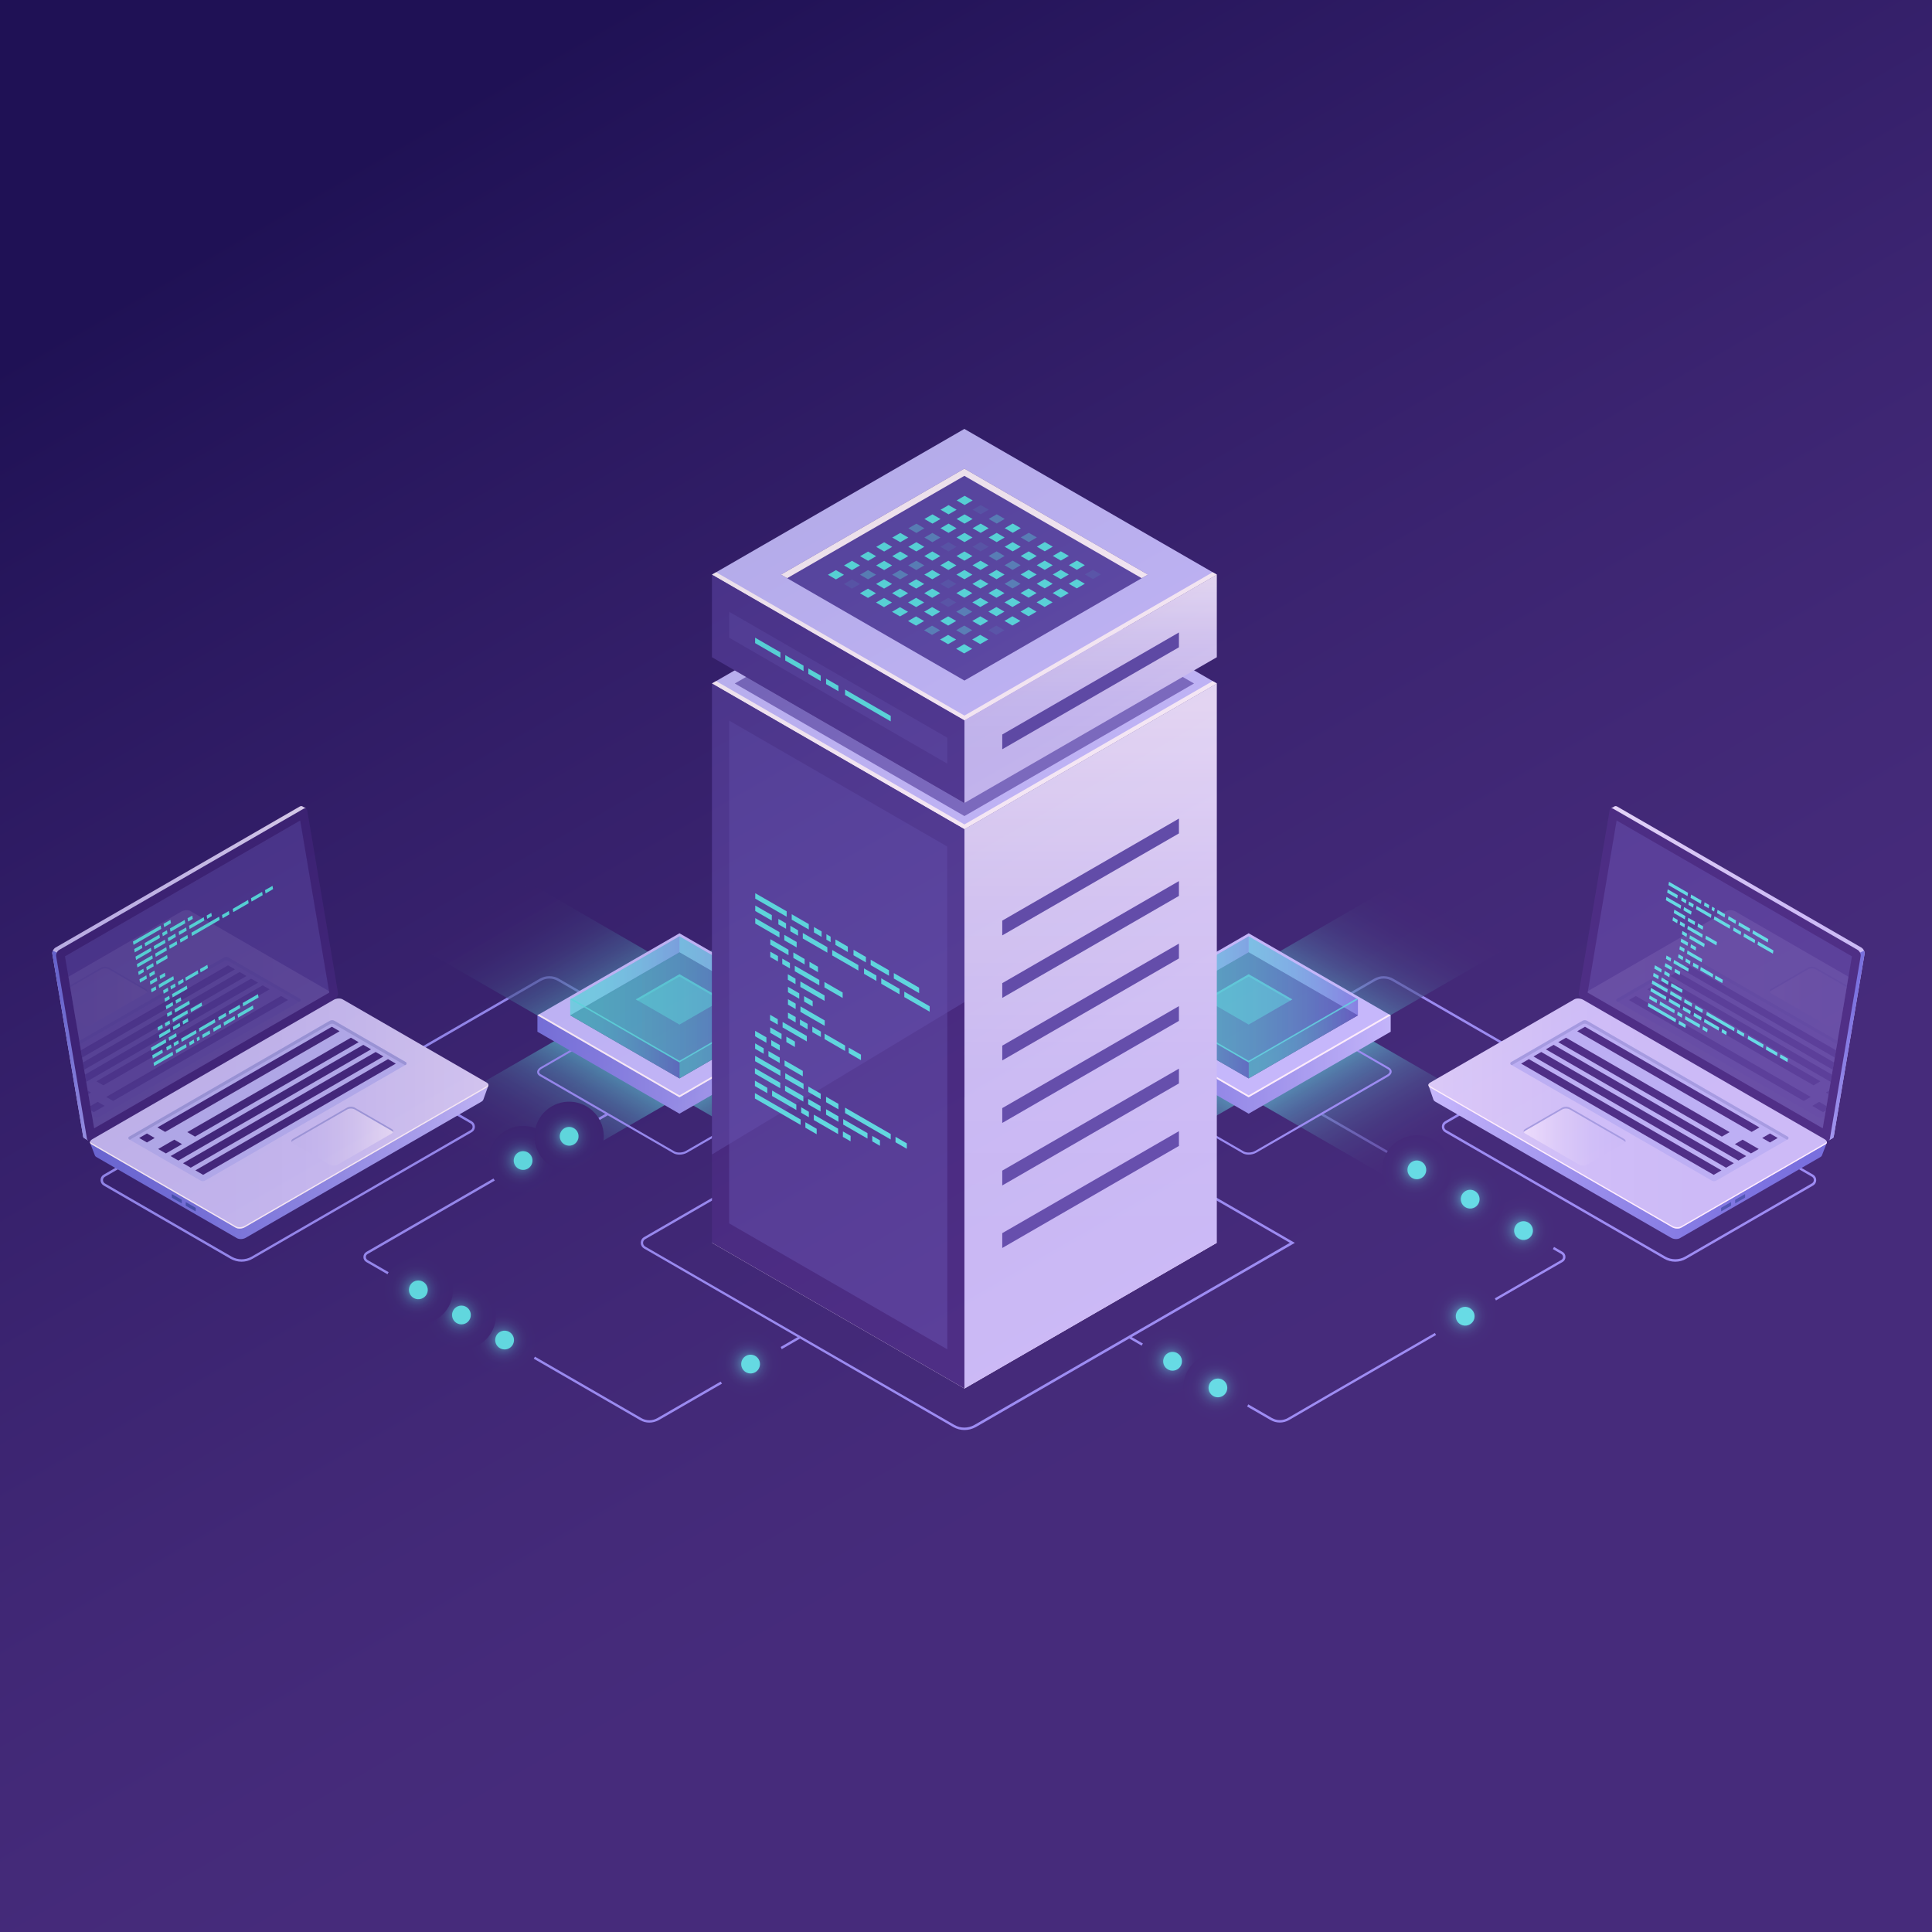 <?xml version="1.0" encoding="utf-8"?>
<!-- Generator: Adobe Illustrator 24.0.1, SVG Export Plug-In . SVG Version: 6.00 Build 0)  -->
<svg version="1.1" id="Calque_1" xmlns="http://www.w3.org/2000/svg" xmlns:xlink="http://www.w3.org/1999/xlink" x="0px" y="0px"
	 viewBox="0 0 284 284" style="enable-background:new 0 0 284 284;" xml:space="preserve">
<rect x="0" y="0" width="284" height="284" fill="#808080" stroke="none"/>
<radialGradient id="SVGID_1_" cx="-16.787" cy="69.843" r="265.165" fx="-266.849" fy="-18.37" gradientTransform="matrix(0.473 0 0 0.631 74.69 52.483)" gradientUnits="userSpaceOnUse">
	<stop  offset="0" style="stop-color:#2B237C"/>
	<stop  offset="1" style="stop-color:#180D5B"/>
</radialGradient>
<rect style="fill:url(#SVGID_1_);" width="284" height="284"/>
<g>
	<path style="fill:#8686F2;" d="M188.13,209.11c-0.47,0-0.94-0.12-1.35-0.36l-20.86-12.04l0.18-0.31l20.86,12.04
		c0.73,0.42,1.63,0.42,2.36,0l6.09-3.54l34.1-19.69c0.16-0.09,0.25-0.25,0.25-0.44c0-0.18-0.09-0.35-0.25-0.44l-35.37-20.42
		l0.18-0.31l35.37,20.42c0.27,0.16,0.43,0.43,0.43,0.75c0,0.31-0.16,0.59-0.43,0.74l-34.1,19.69l-6.09,3.54
		C189.07,208.99,188.6,209.11,188.13,209.11z"/>
	<path style="fill:#8686F2;" d="M54.82,158.44l-0.18-0.31l24.7-14.26c0.87-0.5,1.95-0.5,2.82,0l11.55,6.67l-0.18,0.31l-11.55-6.67
		c-0.76-0.44-1.7-0.44-2.46,0L54.82,158.44z"/>
	<path style="fill:#8686F2;" d="M229.33,158.44l-24.7-14.26c-0.76-0.44-1.7-0.44-2.46,0l-11.55,6.67l-0.18-0.31l11.55-6.67
		c0.87-0.5,1.95-0.5,2.82,0l24.7,14.26L229.33,158.44z"/>
	<g>
		<g>
			
				<linearGradient id="SVGID_2_" gradientUnits="userSpaceOnUse" x1="-1992.242" y1="-734.192" x2="-1992.242" y2="-755.959" gradientTransform="matrix(0.866 0.5 -1 0.577 1182.772 1567.229)">
				<stop  offset="0" style="stop-color:#42E8E0"/>
				<stop  offset="0.018" style="stop-color:#40DEDA"/>
				<stop  offset="0.115" style="stop-color:#37ADBC"/>
				<stop  offset="0.217" style="stop-color:#2E82A2"/>
				<stop  offset="0.322" style="stop-color:#285E8C"/>
				<stop  offset="0.432" style="stop-color:#22417A"/>
				<stop  offset="0.548" style="stop-color:#1E2A6C"/>
				<stop  offset="0.673" style="stop-color:#1A1A63"/>
				<stop  offset="0.813" style="stop-color:#19105D"/>
				<stop  offset="1" style="stop-color:#180D5B"/>
			</linearGradient>
			<polygon style="opacity:0.6;fill:url(#SVGID_2_);" points="221.58,139.31 205.32,129.92 183.55,142.49 199.81,151.88 			"/>
			
				<linearGradient id="SVGID_3_" gradientUnits="userSpaceOnUse" x1="877.72" y1="-94.795" x2="877.72" y2="-119.932" gradientTransform="matrix(1 -0.577 0.866 0.5 -620.206 701.378)">
				<stop  offset="0" style="stop-color:#42E8E0"/>
				<stop  offset="0.018" style="stop-color:#40DEDA"/>
				<stop  offset="0.115" style="stop-color:#37ADBC"/>
				<stop  offset="0.217" style="stop-color:#2E82A2"/>
				<stop  offset="0.322" style="stop-color:#285E8C"/>
				<stop  offset="0.432" style="stop-color:#22417A"/>
				<stop  offset="0.548" style="stop-color:#1E2A6C"/>
				<stop  offset="0.673" style="stop-color:#1A1A63"/>
				<stop  offset="0.813" style="stop-color:#19105D"/>
				<stop  offset="1" style="stop-color:#180D5B"/>
			</linearGradient>
			<polygon style="opacity:0.6;fill:url(#SVGID_3_);" points="161.78,129.92 145.52,139.31 167.29,151.88 183.55,142.49 			"/>
			
				<linearGradient id="SVGID_4_" gradientUnits="userSpaceOnUse" x1="508.225" y1="2727.635" x2="508.225" y2="2705.867" gradientTransform="matrix(-0.866 -0.5 1 -0.577 -2112.09 1985.621)">
				<stop  offset="0" style="stop-color:#42E8E0"/>
				<stop  offset="0.018" style="stop-color:#40DEDA"/>
				<stop  offset="0.115" style="stop-color:#37ADBC"/>
				<stop  offset="0.217" style="stop-color:#2E82A2"/>
				<stop  offset="0.322" style="stop-color:#285E8C"/>
				<stop  offset="0.432" style="stop-color:#22417A"/>
				<stop  offset="0.548" style="stop-color:#1E2A6C"/>
				<stop  offset="0.673" style="stop-color:#1A1A63"/>
				<stop  offset="0.813" style="stop-color:#19105D"/>
				<stop  offset="1" style="stop-color:#180D5B"/>
			</linearGradient>
			<polygon style="opacity:0.6;fill:url(#SVGID_4_);" points="145.52,164.45 161.78,173.83 183.55,161.27 167.29,151.88 			"/>
			
				<linearGradient id="SVGID_5_" gradientUnits="userSpaceOnUse" x1="-2584.106" y1="2405.673" x2="-2584.106" y2="2380.535" gradientTransform="matrix(-1 0.577 -0.866 -0.5 -309.112 2851.472)">
				<stop  offset="0" style="stop-color:#42E8E0"/>
				<stop  offset="0.018" style="stop-color:#40DEDA"/>
				<stop  offset="0.115" style="stop-color:#37ADBC"/>
				<stop  offset="0.217" style="stop-color:#2E82A2"/>
				<stop  offset="0.322" style="stop-color:#285E8C"/>
				<stop  offset="0.432" style="stop-color:#22417A"/>
				<stop  offset="0.548" style="stop-color:#1E2A6C"/>
				<stop  offset="0.673" style="stop-color:#1A1A63"/>
				<stop  offset="0.813" style="stop-color:#19105D"/>
				<stop  offset="1" style="stop-color:#180D5B"/>
			</linearGradient>
			<polygon style="opacity:0.6;fill:url(#SVGID_5_);" points="205.32,173.83 221.58,164.45 199.81,151.88 183.55,161.27 			"/>
		</g>
	</g>
	<g>
		<g>
			
				<linearGradient id="SVGID_6_" gradientUnits="userSpaceOnUse" x1="-2040.621" y1="-692.298" x2="-2040.621" y2="-714.065" gradientTransform="matrix(0.866 0.5 -1 0.577 1182.772 1567.229)">
				<stop  offset="0" style="stop-color:#42E8E0"/>
				<stop  offset="0.018" style="stop-color:#40DEDA"/>
				<stop  offset="0.115" style="stop-color:#37ADBC"/>
				<stop  offset="0.217" style="stop-color:#2E82A2"/>
				<stop  offset="0.322" style="stop-color:#285E8C"/>
				<stop  offset="0.432" style="stop-color:#22417A"/>
				<stop  offset="0.548" style="stop-color:#1E2A6C"/>
				<stop  offset="0.673" style="stop-color:#1A1A63"/>
				<stop  offset="0.813" style="stop-color:#19105D"/>
				<stop  offset="1" style="stop-color:#180D5B"/>
			</linearGradient>
			<polygon style="opacity:0.6;fill:url(#SVGID_6_);" points="137.79,139.31 121.53,129.92 99.76,142.49 116.02,151.88 			"/>
			
				<linearGradient id="SVGID_7_" gradientUnits="userSpaceOnUse" x1="835.826" y1="-143.173" x2="835.826" y2="-168.311" gradientTransform="matrix(1 -0.577 0.866 0.5 -620.206 701.378)">
				<stop  offset="0" style="stop-color:#42E8E0"/>
				<stop  offset="0.018" style="stop-color:#40DEDA"/>
				<stop  offset="0.115" style="stop-color:#37ADBC"/>
				<stop  offset="0.217" style="stop-color:#2E82A2"/>
				<stop  offset="0.322" style="stop-color:#285E8C"/>
				<stop  offset="0.432" style="stop-color:#22417A"/>
				<stop  offset="0.548" style="stop-color:#1E2A6C"/>
				<stop  offset="0.673" style="stop-color:#1A1A63"/>
				<stop  offset="0.813" style="stop-color:#19105D"/>
				<stop  offset="1" style="stop-color:#180D5B"/>
			</linearGradient>
			<polygon style="opacity:0.6;fill:url(#SVGID_7_);" points="77.99,129.92 61.73,139.31 83.5,151.88 99.76,142.49 			"/>
			
				<linearGradient id="SVGID_10_" gradientUnits="userSpaceOnUse" x1="556.604" y1="2685.741" x2="556.604" y2="2663.974" gradientTransform="matrix(-0.866 -0.5 1 -0.577 -2112.09 1985.621)">
				<stop  offset="0" style="stop-color:#42E8E0"/>
				<stop  offset="0.018" style="stop-color:#40DEDA"/>
				<stop  offset="0.115" style="stop-color:#37ADBC"/>
				<stop  offset="0.217" style="stop-color:#2E82A2"/>
				<stop  offset="0.322" style="stop-color:#285E8C"/>
				<stop  offset="0.432" style="stop-color:#22417A"/>
				<stop  offset="0.548" style="stop-color:#1E2A6C"/>
				<stop  offset="0.673" style="stop-color:#1A1A63"/>
				<stop  offset="0.813" style="stop-color:#19105D"/>
				<stop  offset="1" style="stop-color:#180D5B"/>
			</linearGradient>
			<polygon style="opacity:0.6;fill:url(#SVGID_10_);" points="61.73,164.45 77.99,173.83 99.76,161.27 83.5,151.88 			"/>
			
				<linearGradient id="SVGID_11_" gradientUnits="userSpaceOnUse" x1="-2542.213" y1="2454.052" x2="-2542.213" y2="2428.914" gradientTransform="matrix(-1 0.577 -0.866 -0.5 -309.112 2851.472)">
				<stop  offset="0" style="stop-color:#42E8E0"/>
				<stop  offset="0.018" style="stop-color:#40DEDA"/>
				<stop  offset="0.115" style="stop-color:#37ADBC"/>
				<stop  offset="0.217" style="stop-color:#2E82A2"/>
				<stop  offset="0.322" style="stop-color:#285E8C"/>
				<stop  offset="0.432" style="stop-color:#22417A"/>
				<stop  offset="0.548" style="stop-color:#1E2A6C"/>
				<stop  offset="0.673" style="stop-color:#1A1A63"/>
				<stop  offset="0.813" style="stop-color:#19105D"/>
				<stop  offset="1" style="stop-color:#180D5B"/>
			</linearGradient>
			<polygon style="opacity:0.6;fill:url(#SVGID_11_);" points="121.53,173.83 137.79,164.45 116.02,151.88 99.76,161.27 			"/>
		</g>
	</g>
	<g>
		<g>
			<g>
				<path style="fill:#8686F2;" d="M99.88,169.73c-0.33,0-0.64-0.07-0.87-0.2l-19.66-11.35c-0.25-0.15-0.39-0.36-0.39-0.59
					c0-0.27,0.19-0.54,0.52-0.73l19.39-11.2c0.59-0.34,1.47-0.38,1.98-0.08l19.66,11.35c0.25,0.15,0.39,0.36,0.39,0.59
					c0,0.27-0.19,0.54-0.52,0.73l-19.39,11.2C100.66,169.63,100.26,169.73,99.88,169.73z M99.15,169.26
					c0.42,0.24,1.19,0.21,1.68-0.08l19.39-11.2c0.23-0.13,0.37-0.31,0.37-0.47c0-0.16-0.13-0.26-0.24-0.33l-19.66-11.35
					c-0.42-0.24-1.19-0.21-1.68,0.08l-19.39,11.2c-0.23,0.13-0.37,0.31-0.37,0.47c0,0.16,0.13,0.26,0.24,0.33L99.15,169.26z"/>
				<g>
					<g>
						<linearGradient id="SVGID_12_" gradientUnits="userSpaceOnUse" x1="68.68" y1="156.477" x2="122.18" y2="156.477">
							<stop  offset="0" style="stop-color:#5761D7"/>
							<stop  offset="0.165" style="stop-color:#5E67DA"/>
							<stop  offset="0.405" style="stop-color:#727AE2"/>
							<stop  offset="0.692" style="stop-color:#9297EE"/>
							<stop  offset="1" style="stop-color:#BCBEFF"/>
						</linearGradient>
						<polygon style="fill:url(#SVGID_12_);" points="120.75,149.25 120.75,151.66 99.88,163.71 79,151.66 79,149.24 						"/>
						<polygon style="fill:#BCBEFF;" points="99.88,161.3 79,149.24 99.88,137.19 120.75,149.25 						"/>
						<polygon style="fill:#FFFFFF;" points="99.88,161.02 79.25,149.1 79,149.24 99.88,161.3 120.75,149.25 120.51,149.1 						"/>
					</g>
					<g>
						<polygon style="fill:#0F054C;" points="99.88,158.52 83.82,149.25 99.88,139.98 115.93,149.25 						"/>
						<g>
							<linearGradient id="SVGID_13_" gradientUnits="userSpaceOnUse" x1="83.821" y1="149.248" x2="115.933" y2="149.248">
								<stop  offset="0" style="stop-color:#42E8E0"/>
								<stop  offset="0.151" style="stop-color:#43E3E0"/>
								<stop  offset="0.329" style="stop-color:#45D5DF"/>
								<stop  offset="0.52" style="stop-color:#49BDDD"/>
								<stop  offset="0.721" style="stop-color:#4E9CDB"/>
								<stop  offset="0.927" style="stop-color:#5472D8"/>
								<stop  offset="1" style="stop-color:#5761D7"/>
							</linearGradient>
							<polygon style="opacity:0.5;fill:url(#SVGID_13_);" points="99.88,158.52 83.82,149.25 99.88,139.98 115.93,149.25 							
								"/>
							<g>
								<linearGradient id="SVGID_14_" gradientUnits="userSpaceOnUse" x1="99.877" y1="143.444" x2="115.933" y2="143.444">
									<stop  offset="0" style="stop-color:#42E8E0"/>
									<stop  offset="0.151" style="stop-color:#43E3E0"/>
									<stop  offset="0.329" style="stop-color:#45D5DF"/>
									<stop  offset="0.52" style="stop-color:#49BDDD"/>
									<stop  offset="0.721" style="stop-color:#4E9CDB"/>
									<stop  offset="0.927" style="stop-color:#5472D8"/>
									<stop  offset="1" style="stop-color:#5761D7"/>
								</linearGradient>
								<polygon style="opacity:0.5;fill:url(#SVGID_14_);" points="99.88,137.64 115.93,146.91 115.93,149.25 99.88,139.98 
																	"/>
								<linearGradient id="SVGID_15_" gradientUnits="userSpaceOnUse" x1="83.821" y1="143.444" x2="99.877" y2="143.444">
									<stop  offset="0" style="stop-color:#42E8E0"/>
									<stop  offset="0.151" style="stop-color:#43E3E0"/>
									<stop  offset="0.329" style="stop-color:#45D5DF"/>
									<stop  offset="0.52" style="stop-color:#49BDDD"/>
									<stop  offset="0.721" style="stop-color:#4E9CDB"/>
									<stop  offset="0.927" style="stop-color:#5472D8"/>
									<stop  offset="1" style="stop-color:#5761D7"/>
								</linearGradient>
								<polygon style="opacity:0.5;fill:url(#SVGID_15_);" points="99.88,139.98 83.82,149.25 83.82,146.91 99.88,137.64 								
									"/>
								<linearGradient id="SVGID_16_" gradientUnits="userSpaceOnUse" x1="83.821" y1="146.91" x2="115.933" y2="146.91">
									<stop  offset="0" style="stop-color:#42E8E0"/>
									<stop  offset="0.151" style="stop-color:#43E3E0"/>
									<stop  offset="0.329" style="stop-color:#45D5DF"/>
									<stop  offset="0.52" style="stop-color:#49BDDD"/>
									<stop  offset="0.721" style="stop-color:#4E9CDB"/>
									<stop  offset="0.927" style="stop-color:#5472D8"/>
									<stop  offset="1" style="stop-color:#5761D7"/>
								</linearGradient>
								<polygon style="opacity:0.5;fill:url(#SVGID_16_);" points="99.88,156.18 83.82,146.91 99.88,137.64 115.93,146.91 								
									"/>
								<polygon style="opacity:0.5;fill:#42E8E0;" points="99.88,150.61 93.46,146.91 99.88,143.21 106.29,146.91 								"/>
								<polygon style="opacity:0.5;fill:#42E8E0;" points="99.88,143.55 106,147.08 106.29,146.91 99.88,143.21 93.46,146.91 
									93.76,147.08 								"/>
								<linearGradient id="SVGID_17_" gradientUnits="userSpaceOnUse" x1="99.877" y1="152.714" x2="115.933" y2="152.714">
									<stop  offset="0" style="stop-color:#42E8E0"/>
									<stop  offset="0.151" style="stop-color:#43E3E0"/>
									<stop  offset="0.329" style="stop-color:#45D5DF"/>
									<stop  offset="0.52" style="stop-color:#49BDDD"/>
									<stop  offset="0.721" style="stop-color:#4E9CDB"/>
									<stop  offset="0.927" style="stop-color:#5472D8"/>
									<stop  offset="1" style="stop-color:#5761D7"/>
								</linearGradient>
								<polygon style="opacity:0.5;fill:url(#SVGID_17_);" points="99.88,156.18 99.88,158.52 115.93,149.25 115.93,146.91 
																	"/>
							</g>
							<linearGradient id="SVGID_18_" gradientUnits="userSpaceOnUse" x1="83.821" y1="152.714" x2="99.877" y2="152.714">
								<stop  offset="0" style="stop-color:#42E8E0"/>
								<stop  offset="0.151" style="stop-color:#43E3E0"/>
								<stop  offset="0.329" style="stop-color:#45D5DF"/>
								<stop  offset="0.52" style="stop-color:#49BDDD"/>
								<stop  offset="0.721" style="stop-color:#4E9CDB"/>
								<stop  offset="0.927" style="stop-color:#5472D8"/>
								<stop  offset="1" style="stop-color:#5761D7"/>
							</linearGradient>
							<polygon style="opacity:0.5;fill:url(#SVGID_18_);" points="83.82,146.91 83.82,149.25 99.88,158.52 99.88,156.18 							"/>
						</g>
						<polygon style="opacity:0.8;fill:#42E8E0;" points="99.88,155.93 84.04,146.78 83.82,146.91 99.88,156.18 115.93,146.91 
							115.71,146.78 						"/>
					</g>
				</g>
			</g>
			<g>
				<path style="fill:#8686F2;" d="M183.55,169.73c-0.33,0-0.64-0.07-0.87-0.2l-19.66-11.35c-0.25-0.15-0.39-0.36-0.39-0.59
					c0-0.27,0.19-0.54,0.52-0.73l19.39-11.2c0.59-0.34,1.47-0.38,1.98-0.08l19.66,11.35c0.25,0.15,0.39,0.36,0.39,0.59
					c0,0.27-0.19,0.54-0.52,0.73l-19.39,11.2C184.34,169.63,183.94,169.73,183.55,169.73z M182.83,169.26
					c0.42,0.24,1.19,0.21,1.68-0.08l19.39-11.2c0.23-0.13,0.37-0.31,0.37-0.47c0-0.16-0.13-0.26-0.24-0.33l-19.66-11.35
					c-0.42-0.24-1.19-0.21-1.68,0.08l-19.39,11.2c-0.23,0.13-0.37,0.31-0.37,0.47c0,0.16,0.13,0.26,0.24,0.33L182.83,169.26z"/>
				<g>
					<g>
						<linearGradient id="SVGID_19_" gradientUnits="userSpaceOnUse" x1="152.355" y1="156.477" x2="205.856" y2="156.477">
							<stop  offset="0" style="stop-color:#5761D7"/>
							<stop  offset="0.165" style="stop-color:#5E67DA"/>
							<stop  offset="0.405" style="stop-color:#727AE2"/>
							<stop  offset="0.692" style="stop-color:#9297EE"/>
							<stop  offset="1" style="stop-color:#BCBEFF"/>
						</linearGradient>
						<polygon style="fill:url(#SVGID_19_);" points="204.43,149.25 204.43,151.66 183.55,163.71 162.68,151.66 162.68,149.24 
													"/>
						<polygon style="fill:#BCBEFF;" points="183.55,161.3 162.68,149.24 183.55,137.19 204.43,149.25 						"/>
						<polygon style="fill:#FFFFFF;" points="183.55,161.02 162.92,149.1 162.68,149.24 183.55,161.3 204.43,149.25 204.18,149.1 
													"/>
					</g>
					<g>
						<polygon style="fill:#0F054C;" points="183.55,158.52 167.5,149.25 183.55,139.98 199.61,149.25 						"/>
						<g>
							<linearGradient id="SVGID_20_" gradientUnits="userSpaceOnUse" x1="167.496" y1="149.248" x2="199.608" y2="149.248">
								<stop  offset="0" style="stop-color:#42E8E0"/>
								<stop  offset="0.151" style="stop-color:#43E3E0"/>
								<stop  offset="0.329" style="stop-color:#45D5DF"/>
								<stop  offset="0.52" style="stop-color:#49BDDD"/>
								<stop  offset="0.721" style="stop-color:#4E9CDB"/>
								<stop  offset="0.927" style="stop-color:#5472D8"/>
								<stop  offset="1" style="stop-color:#5761D7"/>
							</linearGradient>
							<polygon style="opacity:0.5;fill:url(#SVGID_20_);" points="183.55,158.52 167.5,149.25 183.55,139.98 199.61,149.25 							
								"/>
							<g>
								<linearGradient id="SVGID_21_" gradientUnits="userSpaceOnUse" x1="183.552" y1="143.444" x2="199.608" y2="143.444">
									<stop  offset="0" style="stop-color:#42E8E0"/>
									<stop  offset="0.151" style="stop-color:#43E3E0"/>
									<stop  offset="0.329" style="stop-color:#45D5DF"/>
									<stop  offset="0.52" style="stop-color:#49BDDD"/>
									<stop  offset="0.721" style="stop-color:#4E9CDB"/>
									<stop  offset="0.927" style="stop-color:#5472D8"/>
									<stop  offset="1" style="stop-color:#5761D7"/>
								</linearGradient>
								<polygon style="opacity:0.5;fill:url(#SVGID_21_);" points="183.55,137.64 199.61,146.91 199.61,149.25 183.55,139.98 
																	"/>
								<linearGradient id="SVGID_22_" gradientUnits="userSpaceOnUse" x1="167.496" y1="143.444" x2="183.552" y2="143.444">
									<stop  offset="0" style="stop-color:#42E8E0"/>
									<stop  offset="0.151" style="stop-color:#43E3E0"/>
									<stop  offset="0.329" style="stop-color:#45D5DF"/>
									<stop  offset="0.52" style="stop-color:#49BDDD"/>
									<stop  offset="0.721" style="stop-color:#4E9CDB"/>
									<stop  offset="0.927" style="stop-color:#5472D8"/>
									<stop  offset="1" style="stop-color:#5761D7"/>
								</linearGradient>
								<polygon style="opacity:0.5;fill:url(#SVGID_22_);" points="183.55,139.98 167.5,149.25 167.5,146.91 183.55,137.64 
																	"/>
								<linearGradient id="SVGID_23_" gradientUnits="userSpaceOnUse" x1="167.496" y1="146.91" x2="199.608" y2="146.91">
									<stop  offset="0" style="stop-color:#42E8E0"/>
									<stop  offset="0.151" style="stop-color:#43E3E0"/>
									<stop  offset="0.329" style="stop-color:#45D5DF"/>
									<stop  offset="0.52" style="stop-color:#49BDDD"/>
									<stop  offset="0.721" style="stop-color:#4E9CDB"/>
									<stop  offset="0.927" style="stop-color:#5472D8"/>
									<stop  offset="1" style="stop-color:#5761D7"/>
								</linearGradient>
								<polygon style="opacity:0.5;fill:url(#SVGID_23_);" points="183.55,156.18 167.5,146.91 183.55,137.64 199.61,146.91 
																	"/>
								<polygon style="opacity:0.5;fill:#42E8E0;" points="183.55,150.61 177.14,146.91 183.55,143.21 189.97,146.91 								"/>
								<polygon style="opacity:0.5;fill:#42E8E0;" points="183.55,143.55 189.67,147.08 189.97,146.91 183.55,143.21 
									177.14,146.91 177.43,147.08 								"/>
								<linearGradient id="SVGID_24_" gradientUnits="userSpaceOnUse" x1="183.552" y1="152.714" x2="199.608" y2="152.714">
									<stop  offset="0" style="stop-color:#42E8E0"/>
									<stop  offset="0.151" style="stop-color:#43E3E0"/>
									<stop  offset="0.329" style="stop-color:#45D5DF"/>
									<stop  offset="0.52" style="stop-color:#49BDDD"/>
									<stop  offset="0.721" style="stop-color:#4E9CDB"/>
									<stop  offset="0.927" style="stop-color:#5472D8"/>
									<stop  offset="1" style="stop-color:#5761D7"/>
								</linearGradient>
								<polygon style="opacity:0.5;fill:url(#SVGID_24_);" points="183.55,156.18 183.55,158.52 199.61,149.25 199.61,146.91 
																	"/>
							</g>
							<linearGradient id="SVGID_25_" gradientUnits="userSpaceOnUse" x1="167.496" y1="152.714" x2="183.552" y2="152.714">
								<stop  offset="0" style="stop-color:#42E8E0"/>
								<stop  offset="0.151" style="stop-color:#43E3E0"/>
								<stop  offset="0.329" style="stop-color:#45D5DF"/>
								<stop  offset="0.52" style="stop-color:#49BDDD"/>
								<stop  offset="0.721" style="stop-color:#4E9CDB"/>
								<stop  offset="0.927" style="stop-color:#5472D8"/>
								<stop  offset="1" style="stop-color:#5761D7"/>
							</linearGradient>
							<polygon style="opacity:0.5;fill:url(#SVGID_25_);" points="167.5,146.91 167.5,149.25 183.55,158.52 183.55,156.18 							
								"/>
						</g>
						<polygon style="opacity:0.8;fill:#42E8E0;" points="183.55,155.93 167.72,146.78 167.5,146.91 183.55,156.18 199.61,146.91 
							199.39,146.78 						"/>
					</g>
				</g>
			</g>
		</g>
		<g>
			<polygon style="fill:#BCBEFF;" points="141.77,121.89 104.66,100.47 141.76,79.05 178.87,100.47 			"/>
			<polygon style="opacity:0.7;fill:#453C9E;" points="141.77,119.96 108.01,100.47 141.76,80.98 175.52,100.47 			"/>
			<path style="fill:#8686F2;" d="M141.77,210.21c-0.57,0-1.14-0.15-1.65-0.44l-45.44-26.24c-0.31-0.18-0.49-0.49-0.49-0.84
				c0-0.35,0.18-0.67,0.49-0.84l47.1-27.19l48.56,28.04l-46.9,27.08C142.91,210.07,142.34,210.21,141.77,210.21z M140.29,209.46
				c0.91,0.53,2.04,0.52,2.95,0l46.37-26.77l-47.85-27.62l-46.92,27.09c-0.19,0.11-0.31,0.31-0.31,0.54c0,0.22,0.12,0.42,0.31,0.54
				L140.29,209.46z"/>
			<polygon style="fill:#FFFFFF;" points="141.77,204.11 104.66,182.69 141.76,161.27 178.87,182.69 			"/>
			<linearGradient id="SVGID_26_" gradientUnits="userSpaceOnUse" x1="160.316" y1="180.96" x2="160.316" y2="102.667">
				<stop  offset="0" style="stop-color:#C0BFF6"/>
				<stop  offset="0.294" style="stop-color:#C5C4F7"/>
				<stop  offset="0.64" style="stop-color:#D3D2F9"/>
				<stop  offset="1" style="stop-color:#E9E9FD"/>
			</linearGradient>
			<polygon style="fill:url(#SVGID_26_);" points="178.87,100.47 178.87,182.69 141.77,204.11 141.77,121.89 			"/>
			<polygon style="fill:#24126A;" points="104.66,100.47 104.66,182.69 141.77,204.11 141.77,121.89 			"/>
			<g style="opacity:0.51;">
				<polygon style="fill:#453C9E;" points="107.18,105.92 107.18,179.83 139.25,198.35 139.25,124.44 				"/>
			</g>
			<polygon style="fill:#453C9E;" points="173.3,120.33 173.3,122.51 147.33,137.5 147.33,135.33 			"/>
			<polygon style="fill:#453C9E;" points="173.3,129.52 173.3,131.7 147.33,146.69 147.33,144.52 			"/>
			<polygon style="fill:#453C9E;" points="173.3,138.71 173.3,140.89 147.33,155.88 147.33,153.71 			"/>
			<polygon style="fill:#453C9E;" points="173.3,147.9 173.3,150.07 147.33,165.07 147.33,162.89 			"/>
			<polygon style="fill:#453C9E;" points="173.3,157.09 173.3,159.26 147.33,174.26 147.33,172.08 			"/>
			<polygon style="fill:#453C9E;" points="173.3,166.28 173.3,168.45 147.33,183.45 147.33,181.27 			"/>
			<polygon style="fill:#FFFFFF;" points="141.77,121.19 105.27,100.12 104.66,100.47 141.77,121.89 178.87,100.47 178.26,100.12 
							"/>
			<g style="opacity:0.51;">
				<polygon style="fill:#453C9E;" points="104.66,169.7 141.77,147.3 141.77,121.89 104.66,100.47 				"/>
			</g>
			<g>
				<polygon style="fill:#42E8E0;" points="111.02,132.1 115.64,134.76 115.64,133.96 111.02,131.3 				"/>
				<polygon style="fill:#42E8E0;" points="116.38,135.19 118.89,136.64 118.89,135.84 116.38,134.39 				"/>
				<polygon style="fill:#42E8E0;" points="122.81,138.9 124.63,139.95 124.63,139.15 122.81,138.1 				"/>
				<polygon style="fill:#42E8E0;" points="121.48,138.13 122.1,138.49 122.1,137.69 121.48,137.33 				"/>
				<polygon style="fill:#42E8E0;" points="119.65,137.07 120.77,137.72 120.78,136.92 119.65,136.27 				"/>
				<polygon style="fill:#42E8E0;" points="115.29,138.22 117.11,139.27 117.11,138.47 115.29,137.42 				"/>
				<polygon style="fill:#42E8E0;" points="111.02,135.76 114.58,137.82 114.58,137.02 111.02,134.96 				"/>
				<g>
					<polygon style="fill:#42E8E0;" points="117.66,148.74 121.23,150.8 121.23,150 117.67,147.94 					"/>
					<polygon style="fill:#42E8E0;" points="115.83,147.68 116.96,148.33 116.96,147.53 115.83,146.88 					"/>
				</g>
				<polygon style="fill:#42E8E0;" points="117.65,145.08 121.21,147.13 121.21,146.33 117.65,144.27 				"/>
				<polygon style="fill:#42E8E0;" points="115.81,144.02 116.94,144.67 116.94,143.87 115.81,143.21 				"/>
				<polygon style="fill:#42E8E0;" points="117.69,164.56 110.97,160.68 110.97,161.48 117.69,165.36 				"/>
				<polygon style="fill:#42E8E0;" points="120.05,165.93 118.39,164.97 118.39,165.77 120.05,166.73 				"/>
				<polygon style="fill:#42E8E0;" points="130.94,166.7 124.22,162.82 124.22,163.62 130.93,167.5 				"/>
				<polygon style="fill:#42E8E0;" points="133.3,168.07 131.64,167.11 131.64,167.91 133.3,168.87 				"/>
				<polygon style="fill:#42E8E0;" points="112.79,159.9 110.97,158.85 110.97,159.65 112.79,160.7 				"/>
				<polygon style="fill:#42E8E0;" points="123.25,162.27 121.43,161.22 121.43,162.02 123.25,163.07 				"/>
				<polygon style="fill:#42E8E0;" points="117.06,162.37 113.5,160.31 113.49,161.11 117.06,163.17 				"/>
				<polygon style="fill:#42E8E0;" points="118.9,163.43 117.77,162.77 117.77,163.58 118.9,164.23 				"/>
				<polygon style="fill:#42E8E0;" points="123.2,165.91 119.63,163.85 119.63,164.65 123.2,166.71 				"/>
				<polygon style="fill:#42E8E0;" points="125.04,166.97 123.91,166.32 123.9,167.12 125.03,167.77 				"/>
				<polygon style="fill:#42E8E0;" points="123.25,164.1 121.43,163.05 121.43,163.85 123.25,164.9 				"/>
				<polygon style="fill:#42E8E0;" points="127.52,166.57 123.95,164.51 123.95,165.31 127.52,167.37 				"/>
				<polygon style="fill:#42E8E0;" points="129.35,167.63 128.22,166.98 128.22,167.78 129.35,168.43 				"/>
				<polygon style="fill:#42E8E0;" points="114.7,159.17 110.97,157.02 110.97,157.82 114.69,159.97 				"/>
				<polygon style="fill:#42E8E0;" points="118.09,161.13 115.4,159.58 115.4,160.38 118.09,161.93 				"/>
				<polygon style="fill:#42E8E0;" points="120.62,162.59 118.8,161.54 118.8,162.34 120.62,163.39 				"/>
				<polygon style="fill:#42E8E0;" points="132.93,146.57 136.66,148.72 136.66,147.92 132.93,145.77 				"/>
				<polygon style="fill:#42E8E0;" points="129.54,144.61 132.23,146.16 132.23,145.36 129.54,143.81 				"/>
				<polygon style="fill:#42E8E0;" points="127.01,143.15 128.83,144.2 128.83,143.4 127.01,142.35 				"/>
				<polygon style="fill:#42E8E0;" points="131.39,143.84 135.11,145.99 135.11,145.19 131.39,143.04 				"/>
				<polygon style="fill:#42E8E0;" points="127.99,141.88 130.68,143.43 130.68,142.63 127.99,141.08 				"/>
				<polygon style="fill:#42E8E0;" points="125.46,140.42 127.28,141.47 127.29,140.67 125.47,139.62 				"/>
				<polygon style="fill:#42E8E0;" points="118.2,147.23 119.46,147.95 119.46,147.15 118.2,146.43 				"/>
				<polygon style="fill:#42E8E0;" points="115.83,145.86 117.49,146.82 117.49,146.02 115.83,145.06 				"/>
				<polygon style="fill:#42E8E0;" points="114.72,157.35 111,155.2 111,156 114.72,158.15 				"/>
				<polygon style="fill:#42E8E0;" points="118.12,159.31 115.43,157.76 115.43,158.56 118.12,160.11 				"/>
				<polygon style="fill:#42E8E0;" points="120.65,160.77 118.82,159.72 118.82,160.52 120.64,161.57 				"/>
				<polygon style="fill:#42E8E0;" points="112.26,154.1 111,153.37 111,154.17 112.26,154.9 				"/>
				<polygon style="fill:#42E8E0;" points="114.62,155.46 112.96,154.5 112.96,155.3 114.62,156.26 				"/>
				<polygon style="fill:#42E8E0;" points="118.01,157.42 115.33,155.87 115.33,156.67 118.01,158.22 				"/>
				<polygon style="fill:#42E8E0;" points="118.99,142.18 120.24,142.91 120.24,142.11 118.99,141.38 				"/>
				<polygon style="fill:#42E8E0;" points="116.62,140.81 118.28,141.77 118.28,140.97 116.62,140.01 				"/>
				<polygon style="fill:#42E8E0;" points="113.23,138.86 115.91,140.41 115.91,139.61 113.24,138.06 				"/>
				<polygon style="fill:#42E8E0;" points="121.19,145.15 123.87,146.7 123.87,145.9 121.19,144.35 				"/>
				<polygon style="fill:#42E8E0;" points="116.83,142.77 120.44,144.85 120.44,144.05 116.83,141.96 				"/>
				<polygon style="fill:#42E8E0;" points="114.99,141.71 116.12,142.36 116.12,141.56 114.99,140.91 				"/>
				<polygon style="fill:#42E8E0;" points="113.23,140.69 114.36,141.34 114.36,140.54 113.23,139.89 				"/>
				<g>
					<polygon style="fill:#42E8E0;" points="115.04,151.03 118.6,153.09 118.6,152.29 115.04,150.23 					"/>
					<polygon style="fill:#42E8E0;" points="113.2,149.97 114.33,150.62 114.33,149.82 113.2,149.17 					"/>
					<polygon style="fill:#42E8E0;" points="115.59,153.18 116.85,153.91 116.85,153.11 115.59,152.38 					"/>
					<polygon style="fill:#42E8E0;" points="119.41,151.72 120.67,152.44 120.67,151.64 119.41,150.91 					"/>
					<polygon style="fill:#42E8E0;" points="121.21,152.75 124.22,154.49 124.23,153.69 121.21,151.95 					"/>
					<polygon style="fill:#42E8E0;" points="124.76,154.8 126.56,155.84 126.56,155.03 124.76,154 					"/>
					<polygon style="fill:#42E8E0;" points="113.22,151.82 114.88,152.78 114.89,151.97 113.22,151.01 					"/>
					<g>
						<polygon style="fill:#42E8E0;" points="113.37,153.7 114.63,154.42 114.63,153.62 113.37,152.9 						"/>
						<polygon style="fill:#42E8E0;" points="111,152.33 112.66,153.29 112.66,152.49 111,151.53 						"/>
					</g>
					<polygon style="fill:#42E8E0;" points="117.59,150.66 118.72,151.32 118.72,150.51 117.59,149.86 					"/>
					<polygon style="fill:#42E8E0;" points="115.83,149.65 116.96,150.3 116.96,149.5 115.83,148.85 					"/>
				</g>
				<polygon style="fill:#42E8E0;" points="122.33,140.45 126.18,142.67 126.18,141.87 122.33,139.65 				"/>
				<polygon style="fill:#42E8E0;" points="118.01,137.96 121.62,140.04 121.62,139.24 118.01,137.15 				"/>
				<polygon style="fill:#42E8E0;" points="116.18,136.9 117.31,137.55 117.31,136.75 116.18,136.09 				"/>
				<polygon style="fill:#42E8E0;" points="114.42,135.88 115.55,136.53 115.55,135.73 114.42,135.08 				"/>
				<polygon style="fill:#42E8E0;" points="113.45,135.32 111.02,133.92 111.02,133.11 113.46,134.52 				"/>
			</g>
			<g>
				<polygon style="fill:#BCBEFF;" points="141.77,105.89 104.66,84.47 141.76,63.05 178.87,84.47 				"/>
				<polygon style="fill:#453C9E;" points="141.77,100.04 114.8,84.47 141.76,68.89 168.74,84.47 				"/>
				<polygon style="fill:#FFFFFF;" points="141.76,69.95 167.82,84.99 168.74,84.47 141.76,68.89 114.8,84.47 115.71,84.99 				"/>
				<linearGradient id="SVGID_27_" gradientUnits="userSpaceOnUse" x1="160.316" y1="110.531" x2="160.316" y2="85.177">
					<stop  offset="0" style="stop-color:#C0BFF6"/>
					<stop  offset="0.294" style="stop-color:#C5C4F7"/>
					<stop  offset="0.64" style="stop-color:#D3D2F9"/>
					<stop  offset="1" style="stop-color:#E9E9FD"/>
				</linearGradient>
				<polygon style="fill:url(#SVGID_27_);" points="178.87,84.47 178.87,96.61 141.77,118.03 141.77,105.89 				"/>
				<polygon style="fill:#24126A;" points="104.66,84.47 104.66,96.61 141.77,118.03 141.77,105.89 				"/>
				<g style="opacity:0.51;">
					<polygon style="fill:#453C9E;" points="107.18,89.92 107.18,93.74 139.25,112.26 139.25,108.44 					"/>
				</g>
				<polygon style="fill:#FFFFFF;" points="141.77,105.19 105.27,84.12 104.66,84.47 141.77,105.89 178.87,84.47 178.26,84.12 				
					"/>
				<polygon style="fill:#453C9E;" points="173.3,92.97 173.3,95.15 147.33,110.14 147.33,107.97 				"/>
				<polygon style="opacity:0.51;fill:#453C9E;" points="104.66,84.47 104.66,96.61 141.77,118.03 141.77,105.89 				"/>
				<polygon style="fill:#42E8E0;" points="130.94,105.24 124.22,101.36 124.22,102.16 130.93,106.04 				"/>
				<polygon style="fill:#42E8E0;" points="123.25,100.81 121.43,99.76 121.43,100.56 123.25,101.61 				"/>
				<polygon style="fill:#42E8E0;" points="114.72,95.89 111,93.74 111,94.54 114.72,96.69 				"/>
				<polygon style="fill:#42E8E0;" points="118.12,97.85 115.43,96.3 115.43,97.1 118.12,98.65 				"/>
				<polygon style="fill:#42E8E0;" points="120.65,99.31 118.82,98.26 118.82,99.06 120.64,100.11 				"/>
				<g>
					<g>
						<polygon style="fill:#42E8E0;" points="141.8,74.24 140.63,73.56 141.8,72.88 142.98,73.56 						"/>
						<polygon style="opacity:0.1;fill:#42E8E0;" points="144.16,75.6 142.98,74.92 144.16,74.24 145.34,74.92 						"/>
						<polygon style="opacity:0.4;fill:#42E8E0;" points="146.52,76.96 145.34,76.28 146.52,75.6 147.69,76.28 						"/>
						<polygon style="fill:#42E8E0;" points="148.87,78.32 147.69,77.64 148.87,76.96 150.05,77.64 						"/>
						<polygon style="opacity:0.4;fill:#42E8E0;" points="151.23,79.68 150.05,79 151.23,78.32 152.41,79 						"/>
						<polygon style="fill:#42E8E0;" points="153.58,81.04 152.41,80.36 153.58,79.68 154.76,80.36 						"/>
						<polygon style="fill:#42E8E0;" points="155.94,82.4 154.76,81.72 155.94,81.04 157.12,81.72 						"/>
						<polygon style="fill:#42E8E0;" points="158.3,83.76 157.12,83.08 158.3,82.4 159.47,83.08 						"/>
						<polygon style="opacity:0.1;fill:#42E8E0;" points="160.65,85.12 159.47,84.44 160.65,83.76 161.83,84.44 						"/>
					</g>
					<g>
						<polygon style="fill:#42E8E0;" points="139.44,75.61 138.26,74.93 139.44,74.25 140.62,74.93 						"/>
						<polygon style="fill:#42E8E0;" points="141.79,76.97 140.62,76.29 141.79,75.61 142.97,76.29 						"/>
						<polygon style="fill:#42E8E0;" points="144.15,78.33 142.97,77.65 144.15,76.97 145.33,77.65 						"/>
						<polygon style="fill:#42E8E0;" points="146.51,79.69 145.33,79.01 146.51,78.33 147.68,79.01 						"/>
						<polygon style="fill:#42E8E0;" points="148.86,81.05 147.68,80.37 148.86,79.69 150.04,80.37 						"/>
						<polygon style="fill:#42E8E0;" points="151.22,82.41 150.04,81.73 151.22,81.05 152.4,81.73 						"/>
						<polygon style="fill:#42E8E0;" points="153.57,83.77 152.4,83.09 153.57,82.41 154.75,83.09 						"/>
						<polygon style="fill:#42E8E0;" points="155.93,85.13 154.75,84.45 155.93,83.77 157.11,84.45 						"/>
						<polygon style="fill:#42E8E0;" points="158.29,86.49 157.11,85.81 158.29,85.13 159.47,85.81 						"/>
					</g>
					<g>
						<polygon style="fill:#42E8E0;" points="137.07,76.97 135.89,76.29 137.07,75.61 138.25,76.29 						"/>
						<polygon style="fill:#42E8E0;" points="139.43,78.33 138.25,77.65 139.43,76.97 140.61,77.65 						"/>
						<polygon style="fill:#42E8E0;" points="141.78,79.69 140.61,79.01 141.78,78.33 142.96,79.01 						"/>
						<polygon style="opacity:0.1;fill:#42E8E0;" points="144.14,81.05 142.96,80.37 144.14,79.69 145.32,80.37 						"/>
						<polygon style="opacity:0.4;fill:#42E8E0;" points="146.5,82.41 145.32,81.73 146.5,81.05 147.67,81.73 						"/>
						<polygon style="opacity:0.4;fill:#42E8E0;" points="148.85,83.77 147.67,83.09 148.85,82.41 150.03,83.09 						"/>
						<polygon style="fill:#42E8E0;" points="151.21,85.13 150.03,84.45 151.21,83.77 152.39,84.45 						"/>
						<polygon style="fill:#42E8E0;" points="153.57,86.49 152.39,85.81 153.57,85.13 154.74,85.81 						"/>
						<polygon style="fill:#42E8E0;" points="155.92,87.86 154.74,87.18 155.92,86.49 157.1,87.18 						"/>
					</g>
					<g>
						<polygon style="opacity:0.4;fill:#42E8E0;" points="134.71,78.34 133.53,77.66 134.71,76.98 135.88,77.66 						"/>
						<polygon style="opacity:0.4;fill:#42E8E0;" points="137.06,79.7 135.88,79.02 137.06,78.34 138.24,79.02 						"/>
						<polygon style="opacity:0.1;fill:#42E8E0;" points="139.42,81.06 138.24,80.38 139.42,79.7 140.6,80.38 						"/>
						<polygon style="fill:#42E8E0;" points="141.77,82.42 140.6,81.74 141.77,81.06 142.95,81.74 						"/>
						<polygon style="fill:#42E8E0;" points="144.13,83.78 142.95,83.1 144.13,82.42 145.31,83.1 						"/>
						<polygon style="fill:#42E8E0;" points="146.49,85.14 145.31,84.46 146.49,83.78 147.67,84.46 						"/>
						<polygon style="opacity:0.4;fill:#42E8E0;" points="148.84,86.5 147.67,85.82 148.84,85.14 150.02,85.82 						"/>
						<polygon style="fill:#42E8E0;" points="151.2,87.86 150.02,87.18 151.2,86.5 152.38,87.18 						"/>
						<polygon style="fill:#42E8E0;" points="153.56,89.22 152.38,88.54 153.56,87.86 154.73,88.54 						"/>
					</g>
					<g>
						<polygon style="fill:#42E8E0;" points="132.34,79.7 131.16,79.02 132.34,78.34 133.52,79.02 						"/>
						<polygon style="fill:#42E8E0;" points="134.7,81.06 133.52,80.38 134.7,79.7 135.87,80.38 						"/>
						<polygon style="fill:#42E8E0;" points="137.05,82.42 135.87,81.74 137.05,81.06 138.23,81.74 						"/>
						<polygon style="fill:#42E8E0;" points="139.41,83.79 138.23,83.1 139.41,82.42 140.59,83.11 						"/>
						<polygon style="fill:#42E8E0;" points="141.77,85.15 140.59,84.47 141.77,83.79 142.94,84.47 						"/>
						<polygon style="fill:#42E8E0;" points="144.12,86.51 142.94,85.83 144.12,85.15 145.3,85.83 						"/>
						<polygon style="fill:#42E8E0;" points="146.48,87.87 145.3,87.19 146.48,86.51 147.66,87.19 						"/>
						<polygon style="fill:#42E8E0;" points="148.83,89.23 147.66,88.55 148.83,87.87 150.01,88.55 						"/>
						<polygon style="fill:#42E8E0;" points="151.19,90.59 150.01,89.91 151.19,89.23 152.37,89.91 						"/>
					</g>
					<g>
						<polygon style="fill:#42E8E0;" points="129.97,81.07 128.8,80.39 129.97,79.71 131.15,80.39 						"/>
						<polygon style="fill:#42E8E0;" points="132.33,82.43 131.15,81.75 132.33,81.07 133.51,81.75 						"/>
						<polygon style="opacity:0.4;fill:#42E8E0;" points="134.69,83.79 133.51,83.11 134.69,82.43 135.87,83.11 						"/>
						<polygon style="fill:#42E8E0;" points="137.04,85.15 135.87,84.47 137.04,83.79 138.22,84.47 						"/>
						<polygon style="opacity:0.1;fill:#42E8E0;" points="139.4,86.51 138.22,85.83 139.4,85.15 140.58,85.83 						"/>
						<polygon style="fill:#42E8E0;" points="141.76,87.87 140.58,87.19 141.76,86.51 142.93,87.19 						"/>
						<polygon style="fill:#42E8E0;" points="144.11,89.23 142.93,88.55 144.11,87.87 145.29,88.55 						"/>
						<polygon style="fill:#42E8E0;" points="146.47,90.59 145.29,89.91 146.47,89.23 147.65,89.91 						"/>
						<polygon style="fill:#42E8E0;" points="148.82,91.95 147.65,91.27 148.82,90.59 150,91.27 						"/>
					</g>
					<g>
						<polygon style="fill:#42E8E0;" points="127.61,82.44 126.43,81.76 127.61,81.08 128.79,81.76 						"/>
						<polygon style="fill:#42E8E0;" points="129.97,83.8 128.79,83.12 129.97,82.44 131.14,83.12 						"/>
						<polygon style="opacity:0.4;fill:#42E8E0;" points="132.32,85.16 131.14,84.48 132.32,83.8 133.5,84.48 						"/>
						<polygon style="fill:#42E8E0;" points="134.68,86.52 133.5,85.84 134.68,85.16 135.86,85.84 						"/>
						<polygon style="fill:#42E8E0;" points="137.03,87.88 135.86,87.2 137.03,86.52 138.21,87.2 						"/>
						<polygon style="opacity:0.1;fill:#42E8E0;" points="139.39,89.24 138.21,88.56 139.39,87.88 140.57,88.56 						"/>
						<polygon style="opacity:0.4;fill:#42E8E0;" points="141.75,90.6 140.57,89.92 141.75,89.24 142.92,89.92 						"/>
						<polygon style="fill:#42E8E0;" points="144.1,91.96 142.92,91.28 144.1,90.6 145.28,91.28 						"/>
						<polygon style="opacity:0.1;fill:#42E8E0;" points="146.46,93.32 145.28,92.64 146.46,91.96 147.64,92.64 						"/>
					</g>
					<g>
						<polygon style="fill:#42E8E0;" points="125.24,83.8 124.07,83.12 125.24,82.44 126.42,83.12 						"/>
						<polygon style="opacity:0.4;fill:#42E8E0;" points="127.6,85.16 126.42,84.48 127.6,83.8 128.78,84.48 						"/>
						<polygon style="fill:#42E8E0;" points="129.96,86.52 128.78,85.84 129.96,85.16 131.13,85.84 						"/>
						<polygon style="fill:#42E8E0;" points="132.31,87.88 131.13,87.2 132.31,86.52 133.49,87.2 						"/>
						<polygon style="fill:#42E8E0;" points="134.67,89.24 133.49,88.56 134.67,87.88 135.85,88.56 						"/>
						<polygon style="fill:#42E8E0;" points="137.02,90.6 135.85,89.92 137.02,89.24 138.2,89.92 						"/>
						<polygon style="fill:#42E8E0;" points="139.38,91.96 138.2,91.28 139.38,90.6 140.56,91.28 						"/>
						<polygon style="opacity:0.4;fill:#42E8E0;" points="141.74,93.32 140.56,92.64 141.74,91.96 142.91,92.64 						"/>
						<polygon style="fill:#42E8E0;" points="144.09,94.68 142.91,94 144.09,93.32 145.27,94 						"/>
					</g>
					<g>
						<polygon style="fill:#42E8E0;" points="122.88,85.17 121.7,84.49 122.88,83.81 124.06,84.49 						"/>
						<polygon style="opacity:0.1;fill:#42E8E0;" points="125.23,86.53 124.06,85.85 125.23,85.17 126.41,85.85 						"/>
						<polygon style="fill:#42E8E0;" points="127.59,87.89 126.41,87.21 127.59,86.53 128.77,87.21 						"/>
						<polygon style="fill:#42E8E0;" points="129.95,89.25 128.77,88.57 129.95,87.89 131.12,88.57 						"/>
						<polygon style="fill:#42E8E0;" points="132.3,90.61 131.12,89.93 132.3,89.25 133.48,89.93 						"/>
						<polygon style="fill:#42E8E0;" points="134.66,91.97 133.48,91.29 134.66,90.61 135.84,91.29 						"/>
						<polygon style="opacity:0.4;fill:#42E8E0;" points="137.01,93.33 135.84,92.65 137.01,91.97 138.19,92.65 						"/>
						<polygon style="fill:#42E8E0;" points="139.37,94.69 138.19,94.01 139.37,93.33 140.55,94.01 						"/>
						<polygon style="fill:#42E8E0;" points="141.73,96.05 140.55,95.37 141.73,94.69 142.91,95.37 						"/>
					</g>
				</g>
			</g>
		</g>
	</g>
	<g>
		<g>
			<g>
				<g>
					<g>
						<path style="fill:#8686F2;" d="M35.51,185.47c-0.57,0-1.13-0.15-1.62-0.43l-18.65-10.77c-0.29-0.17-0.46-0.47-0.46-0.8
							c0-0.34,0.17-0.64,0.46-0.8l33.84-19.54l0.25,0.14l20.02,11.56c0.29,0.17,0.46,0.47,0.46,0.8c0,0.34-0.17,0.64-0.46,0.8
							l-32.23,18.61C36.64,185.32,36.08,185.47,35.51,185.47z M49.09,153.54l-33.66,19.44c-0.18,0.1-0.29,0.29-0.29,0.49
							c0,0.21,0.11,0.39,0.29,0.5l18.65,10.77c0.87,0.5,2,0.5,2.87,0l32.23-18.61c0.18-0.1,0.29-0.29,0.29-0.49
							c0-0.21-0.11-0.39-0.29-0.5L49.09,153.54z"/>
					</g>
					<g>
						<g>
							
								<linearGradient id="SVGID_28_" gradientUnits="userSpaceOnUse" x1="2286.376" y1="143.063" x2="2327.826" y2="143.063" gradientTransform="matrix(1 0 0 1 -2278.69 0)">
								<stop  offset="0" style="stop-color:#C0BFF6"/>
								<stop  offset="0.294" style="stop-color:#C5C4F7"/>
								<stop  offset="0.64" style="stop-color:#D3D2F9"/>
								<stop  offset="1" style="stop-color:#E9E9FD"/>
							</linearGradient>
							<path style="fill:url(#SVGID_28_);" d="M49.13,145.64L44.64,119l0.36-0.15l-0.54-0.31l0,0c-0.11-0.07-0.25-0.07-0.42,0.03
								L8.16,139.29c-0.29,0.17-0.52,0.61-0.47,0.91l4.53,26.85c0.02,0.14,0.09,0.23,0.19,0.27l0,0l0.53,0.31l0.09-0.5L13,167.14
								l35.66-20.59C48.96,146.38,49.18,145.95,49.13,145.64z"/>
							
								<linearGradient id="SVGID_29_" gradientUnits="userSpaceOnUse" x1="2286.376" y1="153.693" x2="2293.493" y2="153.693" gradientTransform="matrix(1 0 0 1 -2278.69 0)">
								<stop  offset="0" style="stop-color:#5761D7"/>
								<stop  offset="0.178" style="stop-color:#5C66D9"/>
								<stop  offset="0.388" style="stop-color:#6A73DF"/>
								<stop  offset="0.613" style="stop-color:#8289E8"/>
								<stop  offset="0.849" style="stop-color:#A3A7F5"/>
								<stop  offset="1" style="stop-color:#BCBEFF"/>
							</linearGradient>
							<path style="fill:url(#SVGID_29_);" d="M8.36,140.02l-0.59-0.26c-0.07,0.15-0.1,0.31-0.08,0.44l4.53,26.85
								c0.02,0.14,0.09,0.23,0.19,0.27l0,0l0.53,0.31l0.09-0.5L13,167.14l1.8-1.04L8.36,140.02z"/>
							<path style="fill:#24126A;" d="M49.22,146.88l-35.88,20.72c-0.28,0.16-0.51,0.07-0.56-0.22l-4.53-26.85
								c-0.05-0.31,0.17-0.74,0.47-0.91L44.6,118.9c0.28-0.16,0.51-0.07,0.56,0.22l4.53,26.85
								C49.74,146.27,49.52,146.71,49.22,146.88z"/>
							<g style="opacity:0.51;">
								<polygon style="fill:#453C9E;" points="44.13,120.61 9.55,140.58 13.84,165.86 48.4,145.91 								"/>
							</g>
						</g>
						<g>
							
								<linearGradient id="SVGID_30_" gradientUnits="userSpaceOnUse" x1="2291.929" y1="165.643" x2="2350.47" y2="165.643" gradientTransform="matrix(1 0 0 1 -2278.69 0)">
								<stop  offset="0" style="stop-color:#5761D7"/>
								<stop  offset="0.178" style="stop-color:#5C66D9"/>
								<stop  offset="0.388" style="stop-color:#6A73DF"/>
								<stop  offset="0.613" style="stop-color:#8289E8"/>
								<stop  offset="0.849" style="stop-color:#A3A7F5"/>
								<stop  offset="1" style="stop-color:#BCBEFF"/>
							</linearGradient>
							<path style="fill:url(#SVGID_30_);" d="M71.78,159.59l-1.96,1.02l-19.64-11.34c-0.33-0.19-0.9-0.17-1.28,0.05l-33.87,19.55
								c-0.32-0.18-1.8-0.89-1.8-0.89l0.72,1.87l0,0c0.03,0.08,0.09,0.16,0.2,0.22l20.68,11.94c0.33,0.19,0.9,0.17,1.28-0.05
								l34.65-20.01c0.16-0.09,0.25-0.2,0.29-0.31l0,0L71.78,159.59z"/>
							
								<linearGradient id="SVGID_31_" gradientUnits="userSpaceOnUse" x1="2311.599" y1="163.691" x2="2370.172" y2="163.691" gradientTransform="matrix(1 0 0 1 -2278.69 0)">
								<stop  offset="0" style="stop-color:#C0BFF6"/>
								<stop  offset="0.294" style="stop-color:#C5C4F7"/>
								<stop  offset="0.64" style="stop-color:#D3D2F9"/>
								<stop  offset="1" style="stop-color:#E9E9FD"/>
							</linearGradient>
							<path style="fill:url(#SVGID_31_);" d="M71.48,159.91l-35.52,20.51c-0.39,0.22-0.98,0.25-1.31,0.05l-21.19-12.24
								c-0.34-0.19-0.29-0.53,0.09-0.76l35.52-20.51c0.39-0.22,0.98-0.25,1.31-0.05l21.19,12.24
								C71.91,159.34,71.87,159.68,71.48,159.91z"/>
							<path style="fill:#FFFFFF;" d="M71.48,159.7l-35.52,20.51c-0.39,0.22-0.98,0.25-1.31,0.05l-21.19-12.24
								c-0.11-0.06-0.18-0.14-0.21-0.23c-0.05,0.16,0.01,0.32,0.21,0.43l21.19,12.24c0.34,0.19,0.92,0.17,1.31-0.05l35.52-20.51
								c0.26-0.15,0.36-0.35,0.3-0.53C71.74,159.49,71.64,159.61,71.48,159.7z"/>
							<path style="fill:#2842A2;" d="M25.25,175.98v-0.39c0-0.04,0.02-0.05,0.05-0.04l1.37,0.79c0.03,0.02,0.05,0.06,0.05,0.1v0.39
								c0,0.04-0.02,0.05-0.05,0.04l-1.37-0.79C25.27,176.06,25.25,176.02,25.25,175.98z"/>
							<path style="fill:#2842A2;" d="M27.3,177.16v-0.39c0-0.04,0.02-0.05,0.05-0.04l1.37,0.79c0.03,0.02,0.05,0.06,0.05,0.1v0.39
								c0,0.04-0.02,0.05-0.05,0.04l-1.37-0.79C27.32,177.24,27.3,177.2,27.3,177.16z"/>
							<path style="fill:#ADB1F2;" d="M18.98,167.09l29.51-17.04c0.2-0.11,0.44-0.11,0.64,0l10.51,6.08c0.15,0.09,0.15,0.31,0,0.39
								l-29.5,17.03c-0.2,0.11-0.44,0.11-0.64,0l-10.52-6.07C18.83,167.39,18.83,167.17,18.98,167.09z"/>
							<path style="fill:#9198DB;" d="M18.98,167.48l0.11,0.06l29.41-16.98c0.2-0.11,0.44-0.11,0.64,0l10.4,6.02l0.11-0.06
								c0.15-0.09,0.15-0.31,0-0.39l-10.51-6.08c-0.2-0.11-0.44-0.11-0.64,0l-29.51,17.04C18.83,167.17,18.83,167.39,18.98,167.48z"
								/>
							<g>
								<polygon style="fill:#24126A;" points="49.92,151.59 24.28,166.39 23.14,165.73 48.78,150.93 								"/>
								<polygon style="fill:#24126A;" points="52.72,153.2 28.67,167.08 27.53,166.42 51.58,152.54 								"/>
								<polygon style="fill:#24126A;" points="54.54,154.25 26.22,170.6 25.08,169.94 53.4,153.59 								"/>
								<polygon style="fill:#24126A;" points="56.36,155.3 28.04,171.65 26.9,170.99 55.22,154.64 								"/>
								<polygon style="fill:#24126A;" points="58.18,156.35 29.86,172.7 28.72,172.04 57.04,155.69 								"/>
								<polygon style="fill:#24126A;" points="22.74,167.28 21.6,167.94 20.46,167.28 21.6,166.62 								"/>
								<polygon style="fill:#24126A;" points="26.76,168.19 24.39,169.55 23.25,168.9 25.62,167.53 								"/>
							</g>
							
								<linearGradient id="SVGID_32_" gradientUnits="userSpaceOnUse" x1="2321.518" y1="167.016" x2="2336.511" y2="167.016" gradientTransform="matrix(1 0 0 1 -2278.69 0)">
								<stop  offset="0" style="stop-color:#C0BFF6"/>
								<stop  offset="0.294" style="stop-color:#C5C4F7"/>
								<stop  offset="0.64" style="stop-color:#D3D2F9"/>
								<stop  offset="1" style="stop-color:#E9E9FD"/>
							</linearGradient>
							<path style="fill:url(#SVGID_32_);" d="M49.63,171.21l7.96-4.59c0.31-0.18,0.31-0.47,0-0.65l-5.44-3.14
								c-0.31-0.18-0.82-0.18-1.13,0l-7.96,4.59c-0.31,0.18-0.31,0.47,0,0.65l5.44,3.14C48.81,171.39,49.32,171.39,49.63,171.21z"/>
							<path style="fill:#9198DB;" d="M43.06,167.68l7.96-4.59c0.31-0.18,0.82-0.18,1.13,0l5.44,3.14c0.1,0.06,0.16,0.12,0.2,0.19
								c0.08-0.16,0.02-0.33-0.2-0.46l-5.44-3.14c-0.31-0.18-0.82-0.18-1.13,0l-7.96,4.59c-0.22,0.12-0.28,0.3-0.2,0.46
								C42.9,167.81,42.97,167.74,43.06,167.68z"/>
						</g>
					</g>
					<g style="opacity:0.11;">
						<defs>
							<polygon id="SVGID_9_" style="opacity:0.11;" points="44.13,120.61 9.55,140.58 13.84,165.86 48.4,145.91 							"/>
						</defs>
						<clipPath id="SVGID_33_">
							<use xlink:href="#SVGID_9_"  style="overflow:visible;"/>
						</clipPath>
						<g style="clip-path:url(#SVGID_33_);">
							
								<linearGradient id="SVGID_34_" gradientUnits="userSpaceOnUse" x1="2289.221" y1="150.708" x2="2347.794" y2="150.708" gradientTransform="matrix(1 0 0 1 -2278.69 0)">
								<stop  offset="0" style="stop-color:#C0BFF6"/>
								<stop  offset="0.294" style="stop-color:#C5C4F7"/>
								<stop  offset="0.64" style="stop-color:#D3D2F9"/>
								<stop  offset="1" style="stop-color:#E9E9FD"/>
							</linearGradient>
							<path style="fill:url(#SVGID_34_);" d="M49.1,146.93l-35.52,20.51c-0.39,0.22-0.98,0.25-1.31,0.05l-21.19-12.24
								c-0.34-0.19-0.29-0.53,0.09-0.76l35.52-20.51c0.39-0.22,0.98-0.25,1.31-0.05l21.19,12.24
								C49.53,146.36,49.49,146.7,49.1,146.93z"/>
							
								<linearGradient id="SVGID_35_" gradientUnits="userSpaceOnUse" x1="2285.366" y1="146.409" x2="2300.359" y2="146.409" gradientTransform="matrix(1 0 0 1 -2278.69 0)">
								<stop  offset="0" style="stop-color:#C0BFF6"/>
								<stop  offset="0.294" style="stop-color:#C5C4F7"/>
								<stop  offset="0.64" style="stop-color:#D3D2F9"/>
								<stop  offset="1" style="stop-color:#E9E9FD"/>
							</linearGradient>
							<path style="fill:url(#SVGID_35_);" d="M13.48,150.6l7.96-4.59c0.31-0.18,0.31-0.47,0-0.65l-5.44-3.14
								c-0.31-0.18-0.82-0.18-1.13,0l-7.96,4.59c-0.31,0.18-0.31,0.47,0,0.65l5.44,3.14C12.66,150.78,13.17,150.78,13.48,150.6z"/>
							<path style="fill:#9198DB;" d="M6.91,147.08l7.96-4.59c0.31-0.18,0.82-0.18,1.13,0l5.44,3.14c0.1,0.06,0.16,0.12,0.2,0.19
								c0.08-0.16,0.02-0.33-0.2-0.46l-5.44-3.14c-0.31-0.18-0.82-0.18-1.13,0l-7.96,4.59c-0.22,0.12-0.28,0.3-0.2,0.46
								C6.75,147.2,6.81,147.13,6.91,147.08z"/>
							<g>
								<path style="fill:#ADB1F2;" d="M3.41,157.78l29.51-17.04c0.2-0.11,0.44-0.11,0.64,0l10.51,6.08c0.15,0.09,0.15,0.31,0,0.39
									l-29.5,17.03c-0.2,0.11-0.44,0.11-0.64,0l-10.52-6.07C3.26,158.09,3.26,157.87,3.41,157.78z"/>
								<path style="fill:#9198DB;" d="M3.41,158.18l0.11,0.06l29.41-16.98c0.2-0.11,0.44-0.11,0.64,0l10.4,6.02l0.11-0.06
									c0.15-0.09,0.15-0.31,0-0.39l-10.51-6.08c-0.2-0.11-0.44-0.11-0.64,0L3.41,157.78C3.26,157.87,3.26,158.09,3.41,158.18z"/>
								<g>
									<polygon style="fill:#24126A;" points="41.32,146.41 15.61,161.25 16.63,161.84 42.34,147 									"/>
									<polygon style="fill:#24126A;" points="38.61,144.84 14.17,158.95 15.19,159.54 39.63,145.43 									"/>
									<polygon style="fill:#24126A;" points="12.35,160.01 10.06,161.33 11.08,161.91 13.37,160.6 									"/>
									<polygon style="fill:#24126A;" points="14.36,161.97 12.77,162.89 13.79,163.48 15.38,162.56 									"/>
									<polygon style="fill:#24126A;" points="36.91,143.86 8.37,160.35 9.39,160.93 37.93,144.45 									"/>
									<polygon style="fill:#24126A;" points="35.22,142.88 6.67,159.37 7.69,159.95 36.23,143.47 									"/>
									<polygon style="fill:#24126A;" points="33.52,141.9 4.97,158.39 5.99,158.97 34.54,142.49 									"/>
								</g>
							</g>
						</g>
					</g>
				</g>
			</g>
		</g>
		<g>
			<polygon style="fill:#42E8E0;" points="22.57,156.22 25.37,154.61 25.45,155.09 22.65,156.71 			"/>
			<polygon style="fill:#42E8E0;" points="25.82,154.35 27.34,153.47 27.43,153.95 25.9,154.83 			"/>
			<polygon style="fill:#42E8E0;" points="29.72,152.1 30.82,151.46 30.9,151.95 29.8,152.58 			"/>
			<polygon style="fill:#42E8E0;" points="28.91,152.56 29.29,152.35 29.37,152.83 28.99,153.05 			"/>
			<polygon style="fill:#42E8E0;" points="27.8,153.21 28.48,152.81 28.57,153.3 27.88,153.69 			"/>
			<polygon style="fill:#42E8E0;" points="24.78,152.51 25.89,151.87 25.97,152.36 24.87,152.99 			"/>
			<polygon style="fill:#42E8E0;" points="22.2,154 24.36,152.75 24.44,153.24 22.28,154.49 			"/>
			<g>
				<polygon style="fill:#42E8E0;" points="25.29,146.13 27.46,144.88 27.54,145.37 25.38,146.61 				"/>
				<polygon style="fill:#42E8E0;" points="24.18,146.77 24.87,146.38 24.95,146.86 24.26,147.26 				"/>
			</g>
			<polygon style="fill:#42E8E0;" points="25.65,148.35 27.82,147.1 27.9,147.59 25.74,148.84 			"/>
			<polygon style="fill:#42E8E0;" points="24.54,148.99 25.23,148.6 25.31,149.08 24.62,149.48 			"/>
			<polygon style="fill:#42E8E0;" points="23.7,136.54 19.63,138.89 19.54,138.4 23.62,136.05 			"/>
			<polygon style="fill:#42E8E0;" points="25.13,135.71 24.13,136.29 24.04,135.8 25.05,135.22 			"/>
			<polygon style="fill:#42E8E0;" points="32.29,135.23 28.22,137.59 28.14,137.1 32.21,134.75 			"/>
			<polygon style="fill:#42E8E0;" points="33.72,134.41 32.72,134.99 32.63,134.5 33.64,133.92 			"/>
			<polygon style="fill:#42E8E0;" points="20.92,139.36 19.81,140 19.73,139.51 20.84,138.88 			"/>
			<polygon style="fill:#42E8E0;" points="27.63,137.92 26.53,138.56 26.44,138.07 27.55,137.44 			"/>
			<polygon style="fill:#42E8E0;" points="23.51,137.87 21.35,139.11 21.26,138.63 23.42,137.38 			"/>
			<polygon style="fill:#42E8E0;" points="24.62,137.22 23.93,137.62 23.85,137.13 24.54,136.74 			"/>
			<polygon style="fill:#42E8E0;" points="27.23,135.72 25.07,136.97 24.98,136.48 27.15,135.23 			"/>
			<polygon style="fill:#42E8E0;" points="28.34,135.07 27.66,135.47 27.57,134.98 28.26,134.59 			"/>
			<polygon style="fill:#42E8E0;" points="27.44,136.81 26.34,137.45 26.26,136.96 27.36,136.33 			"/>
			<polygon style="fill:#42E8E0;" points="30.03,135.32 27.87,136.56 27.79,136.08 29.95,134.83 			"/>
			<polygon style="fill:#42E8E0;" points="31.14,134.67 30.46,135.07 30.38,134.58 31.06,134.19 			"/>
			<polygon style="fill:#42E8E0;" points="22.26,139.8 20,141.11 19.92,140.62 22.18,139.32 			"/>
			<polygon style="fill:#42E8E0;" points="24.32,138.61 22.69,139.56 22.6,139.07 24.24,138.13 			"/>
			<polygon style="fill:#42E8E0;" points="25.85,137.73 24.75,138.37 24.66,137.88 25.77,137.24 			"/>
			<polygon style="fill:#42E8E0;" points="36.55,132.78 34.29,134.08 34.21,133.6 36.47,132.29 			"/>
			<polygon style="fill:#42E8E0;" points="38.61,131.59 36.98,132.53 36.89,132.04 38.53,131.1 			"/>
			<polygon style="fill:#42E8E0;" points="40.14,130.7 39.04,131.34 38.95,130.85 40.06,130.22 			"/>
			<polygon style="fill:#42E8E0;" points="35.67,147.44 37.92,146.14 38.01,146.63 35.75,147.93 			"/>
			<polygon style="fill:#42E8E0;" points="33.61,148.63 35.24,147.69 35.32,148.18 33.69,149.12 			"/>
			<polygon style="fill:#42E8E0;" points="32.08,149.52 33.18,148.88 33.26,149.37 32.16,150 			"/>
			<polygon style="fill:#42E8E0;" points="34.92,149.1 37.17,147.8 37.26,148.28 35,149.59 			"/>
			<polygon style="fill:#42E8E0;" points="32.86,150.29 34.49,149.35 34.57,149.83 32.94,150.78 			"/>
			<polygon style="fill:#42E8E0;" points="31.33,151.17 32.43,150.54 32.51,151.02 31.41,151.66 			"/>
			<polygon style="fill:#42E8E0;" points="25.8,147.05 26.57,146.61 26.65,147.09 25.89,147.53 			"/>
			<polygon style="fill:#42E8E0;" points="24.37,147.88 25.38,147.29 25.46,147.78 24.45,148.36 			"/>
			<polygon style="fill:#42E8E0;" points="22.46,140.91 20.2,142.21 20.12,141.73 22.38,140.42 			"/>
			<polygon style="fill:#42E8E0;" points="24.52,139.72 22.89,140.66 22.81,140.17 24.44,139.23 			"/>
			<polygon style="fill:#42E8E0;" points="26.05,138.83 24.95,139.47 24.87,138.98 25.97,138.35 			"/>
			<polygon style="fill:#42E8E0;" points="21.15,142.88 20.39,143.32 20.31,142.84 21.07,142.4 			"/>
			<polygon style="fill:#42E8E0;" points="22.59,142.05 21.58,142.63 21.5,142.15 22.51,141.57 			"/>
			<polygon style="fill:#42E8E0;" points="24.64,140.87 23.02,141.81 22.93,141.32 24.56,140.38 			"/>
			<polygon style="fill:#42E8E0;" points="26.84,150.11 27.6,149.67 27.69,150.15 26.92,150.59 			"/>
			<polygon style="fill:#42E8E0;" points="25.41,150.94 26.41,150.35 26.5,150.84 25.49,151.42 			"/>
			<polygon style="fill:#42E8E0;" points="23.36,152.12 24.98,151.18 25.06,151.67 23.44,152.61 			"/>
			<polygon style="fill:#42E8E0;" points="28,148.31 29.63,147.37 29.71,147.85 28.08,148.79 			"/>
			<polygon style="fill:#42E8E0;" points="25.35,149.75 27.54,148.49 27.62,148.97 25.43,150.24 			"/>
			<polygon style="fill:#42E8E0;" points="24.23,150.4 24.92,150 25,150.49 24.32,150.88 			"/>
			<polygon style="fill:#42E8E0;" points="23.17,151.01 23.85,150.62 23.93,151.1 23.25,151.5 			"/>
			<g>
				<polygon style="fill:#42E8E0;" points="23.31,144.74 25.48,143.49 25.56,143.98 23.4,145.23 				"/>
				<polygon style="fill:#42E8E0;" points="22.2,145.38 22.89,144.99 22.97,145.47 22.28,145.87 				"/>
				<polygon style="fill:#42E8E0;" points="23.46,143.44 24.23,142.99 24.31,143.48 23.55,143.92 				"/>
				<polygon style="fill:#42E8E0;" points="26.15,144.32 26.92,143.88 27,144.37 26.24,144.81 				"/>
				<polygon style="fill:#42E8E0;" points="27.24,143.7 29.07,142.64 29.15,143.13 27.32,144.18 				"/>
				<polygon style="fill:#42E8E0;" points="29.4,142.45 30.48,141.83 30.57,142.31 29.48,142.94 				"/>
				<polygon style="fill:#42E8E0;" points="22.03,144.26 23.04,143.68 23.12,144.17 22.11,144.75 				"/>
				<g>
					<polygon style="fill:#42E8E0;" points="21.93,143.12 22.7,142.68 22.78,143.17 22.02,143.61 					"/>
					<polygon style="fill:#42E8E0;" points="20.5,143.95 21.51,143.37 21.59,143.86 20.58,144.44 					"/>
				</g>
				<polygon style="fill:#42E8E0;" points="25.05,144.96 25.73,144.57 25.81,145.05 25.13,145.45 				"/>
				<polygon style="fill:#42E8E0;" points="23.98,145.58 24.67,145.18 24.75,145.67 24.06,146.07 				"/>
			</g>
			<polygon style="fill:#42E8E0;" points="29.24,151.16 31.57,149.81 31.66,150.29 29.32,151.64 			"/>
			<polygon style="fill:#42E8E0;" points="26.62,152.67 28.81,151.41 28.89,151.89 26.71,153.16 			"/>
			<polygon style="fill:#42E8E0;" points="25.51,153.31 26.2,152.92 26.28,153.4 25.59,153.8 			"/>
			<polygon style="fill:#42E8E0;" points="24.44,153.93 25.13,153.53 25.21,154.02 24.53,154.42 			"/>
			<polygon style="fill:#42E8E0;" points="23.86,154.27 22.38,155.12 22.47,155.61 23.94,154.75 			"/>
		</g>
	</g>
	<g>
		<g>
			<g>
				<g>
					<g>
						<path style="fill:#8686F2;" d="M246.26,185.47c-0.57,0-1.13-0.15-1.62-0.43l-32.23-18.61c-0.29-0.17-0.46-0.47-0.46-0.8
							c0-0.34,0.17-0.64,0.46-0.8l20.27-11.7l0.09,0.05l33.75,19.49c0.29,0.17,0.46,0.47,0.46,0.8c0,0.34-0.17,0.64-0.46,0.8
							l-18.65,10.77C247.39,185.32,246.83,185.47,246.26,185.47z M244.82,184.73c0.87,0.5,2.01,0.5,2.87,0l18.65-10.77
							c0.18-0.1,0.29-0.29,0.29-0.5c0-0.21-0.11-0.39-0.29-0.49l-33.66-19.44l-0.07,0.04l-20.02,11.56c-0.18,0.1-0.29,0.29-0.29,0.5
							c0,0.21,0.11,0.39,0.29,0.49L244.82,184.73z"/>
					</g>
					<g>
						<g>
							
								<linearGradient id="SVGID_36_" gradientUnits="userSpaceOnUse" x1="44.449" y1="143.063" x2="85.899" y2="143.063" gradientTransform="matrix(-1 0 0 1 318.54 0)">
								<stop  offset="0" style="stop-color:#C0BFF6"/>
								<stop  offset="0.294" style="stop-color:#C5C4F7"/>
								<stop  offset="0.64" style="stop-color:#D3D2F9"/>
								<stop  offset="1" style="stop-color:#E9E9FD"/>
							</linearGradient>
							<path style="fill:url(#SVGID_36_);" d="M232.65,145.64l4.49-26.64l-0.36-0.15l0.54-0.31l0,0c0.11-0.07,0.25-0.07,0.42,0.03
								l35.88,20.72c0.29,0.17,0.52,0.61,0.47,0.91l-4.53,26.85c-0.02,0.14-0.09,0.23-0.19,0.27l0,0l-0.53,0.31l-0.09-0.5l0.03,0.01
								l-35.66-20.59C232.82,146.38,232.6,145.95,232.65,145.64z"/>
							
								<linearGradient id="SVGID_37_" gradientUnits="userSpaceOnUse" x1="44.449" y1="153.693" x2="51.566" y2="153.693" gradientTransform="matrix(-1 0 0 1 318.54 0)">
								<stop  offset="0" style="stop-color:#5761D7"/>
								<stop  offset="0.178" style="stop-color:#5C66D9"/>
								<stop  offset="0.388" style="stop-color:#6A73DF"/>
								<stop  offset="0.613" style="stop-color:#8289E8"/>
								<stop  offset="0.849" style="stop-color:#A3A7F5"/>
								<stop  offset="1" style="stop-color:#BCBEFF"/>
							</linearGradient>
							<path style="fill:url(#SVGID_37_);" d="M273.42,140.02l0.59-0.26c0.07,0.15,0.1,0.31,0.08,0.44l-4.53,26.85
								c-0.02,0.14-0.09,0.23-0.19,0.27l0,0l-0.53,0.31l-0.09-0.5l0.03,0.01l-1.8-1.04L273.42,140.02z"/>
							<path style="fill:#24126A;" d="M232.55,146.88l35.88,20.72c0.28,0.16,0.51,0.07,0.56-0.22l4.53-26.85
								c0.05-0.31-0.17-0.74-0.47-0.91l-35.88-20.72c-0.28-0.16-0.51-0.07-0.56,0.22l-4.53,26.85
								C232.03,146.27,232.26,146.71,232.55,146.88z"/>
							<g style="opacity:0.51;">
								<polygon style="fill:#453C9E;" points="237.64,120.61 272.23,140.58 267.94,165.86 233.38,145.91 								"/>
							</g>
						</g>
						<g>
							
								<linearGradient id="SVGID_38_" gradientUnits="userSpaceOnUse" x1="50.002" y1="165.643" x2="108.543" y2="165.643" gradientTransform="matrix(-1 0 0 1 318.54 0)">
								<stop  offset="0" style="stop-color:#5761D7"/>
								<stop  offset="0.178" style="stop-color:#5C66D9"/>
								<stop  offset="0.388" style="stop-color:#6A73DF"/>
								<stop  offset="0.613" style="stop-color:#8289E8"/>
								<stop  offset="0.849" style="stop-color:#A3A7F5"/>
								<stop  offset="1" style="stop-color:#BCBEFF"/>
							</linearGradient>
							<path style="fill:url(#SVGID_38_);" d="M210,159.59l1.96,1.02l19.64-11.34c0.33-0.19,0.9-0.17,1.28,0.05l33.86,19.55
								c0.32-0.18,1.8-0.89,1.8-0.89l-0.72,1.87c0,0,0,0,0,0c-0.03,0.08-0.09,0.16-0.2,0.22l-20.68,11.94
								c-0.33,0.19-0.9,0.17-1.28-0.05L211,161.95c-0.16-0.09-0.25-0.2-0.29-0.31l0,0L210,159.59z"/>
							
								<linearGradient id="SVGID_39_" gradientUnits="userSpaceOnUse" x1="69.672" y1="163.691" x2="128.245" y2="163.691" gradientTransform="matrix(-1 0 0 1 318.54 0)">
								<stop  offset="0" style="stop-color:#C0BFF6"/>
								<stop  offset="0.294" style="stop-color:#C5C4F7"/>
								<stop  offset="0.64" style="stop-color:#D3D2F9"/>
								<stop  offset="1" style="stop-color:#E9E9FD"/>
							</linearGradient>
							<path style="fill:url(#SVGID_39_);" d="M210.3,159.91l35.52,20.51c0.39,0.22,0.98,0.25,1.31,0.05l21.19-12.24
								c0.34-0.19,0.29-0.53-0.09-0.76l-35.52-20.51c-0.39-0.22-0.98-0.25-1.31-0.05l-21.19,12.24
								C209.87,159.34,209.91,159.68,210.3,159.91z"/>
							<path style="fill:#FFFFFF;" d="M210.3,159.7l35.52,20.51c0.39,0.22,0.98,0.25,1.31,0.05l21.19-12.24
								c0.11-0.06,0.18-0.14,0.21-0.23c0.05,0.16-0.01,0.32-0.21,0.43l-21.19,12.24c-0.34,0.19-0.92,0.17-1.31-0.05l-35.52-20.51
								c-0.26-0.15-0.36-0.35-0.3-0.53C210.04,159.49,210.14,159.61,210.3,159.7z"/>
							<path style="fill:#2842A2;" d="M256.53,175.98v-0.39c0-0.04-0.02-0.05-0.05-0.04l-1.37,0.79c-0.03,0.02-0.05,0.06-0.05,0.1
								v0.39c0,0.04,0.02,0.05,0.05,0.04l1.37-0.79C256.51,176.06,256.53,176.02,256.53,175.98z"/>
							<path style="fill:#2842A2;" d="M254.47,177.16v-0.39c0-0.04-0.02-0.05-0.05-0.04l-1.37,0.79c-0.03,0.02-0.05,0.06-0.05,0.1
								v0.39c0,0.04,0.02,0.05,0.05,0.04l1.37-0.79C254.45,177.24,254.47,177.2,254.47,177.16z"/>
							<path style="fill:#ADB1F2;" d="M262.8,167.09l-29.51-17.04c-0.2-0.11-0.44-0.11-0.64,0l-10.51,6.08
								c-0.15,0.09-0.15,0.31,0,0.39l29.5,17.03c0.2,0.11,0.44,0.11,0.64,0l10.52-6.07C262.95,167.39,262.95,167.17,262.8,167.09z"
								/>
							<path style="fill:#9198DB;" d="M262.8,167.48l-0.11,0.06l-29.41-16.98c-0.2-0.11-0.44-0.11-0.64,0l-10.4,6.02l-0.11-0.06
								c-0.15-0.09-0.15-0.31,0-0.39l10.51-6.08c0.2-0.11,0.44-0.11,0.64,0l29.51,17.04C262.95,167.17,262.95,167.39,262.8,167.48z"
								/>
							<g>
								<polygon style="fill:#24126A;" points="231.85,151.59 257.49,166.39 258.63,165.73 232.99,150.93 								"/>
								<polygon style="fill:#24126A;" points="229.06,153.2 253.11,167.08 254.25,166.42 230.2,152.54 								"/>
								<polygon style="fill:#24126A;" points="227.24,154.25 255.55,170.6 256.69,169.94 228.38,153.59 								"/>
								<polygon style="fill:#24126A;" points="225.42,155.3 253.73,171.65 254.87,170.99 226.56,154.64 								"/>
								<polygon style="fill:#24126A;" points="223.6,156.35 251.91,172.7 253.05,172.04 224.74,155.69 								"/>
								<polygon style="fill:#24126A;" points="259.04,167.28 260.18,167.94 261.32,167.28 260.18,166.62 								"/>
								<polygon style="fill:#24126A;" points="255.02,168.19 257.39,169.55 258.53,168.9 256.16,167.53 								"/>
							</g>
							
								<linearGradient id="SVGID_40_" gradientUnits="userSpaceOnUse" x1="79.591" y1="167.016" x2="94.584" y2="167.016" gradientTransform="matrix(-1 0 0 1 318.54 0)">
								<stop  offset="0" style="stop-color:#C0BFF6"/>
								<stop  offset="0.294" style="stop-color:#C5C4F7"/>
								<stop  offset="0.64" style="stop-color:#D3D2F9"/>
								<stop  offset="1" style="stop-color:#E9E9FD"/>
							</linearGradient>
							<path style="fill:url(#SVGID_40_);" d="M232.15,171.21l-7.96-4.59c-0.31-0.18-0.31-0.47,0-0.65l5.44-3.14
								c0.31-0.18,0.82-0.18,1.13,0l7.96,4.59c0.31,0.18,0.31,0.47,0,0.65l-5.44,3.14C232.96,171.39,232.46,171.39,232.15,171.21z"
								/>
							<path style="fill:#9198DB;" d="M238.72,167.68l-7.96-4.59c-0.31-0.18-0.82-0.18-1.13,0l-5.44,3.14
								c-0.1,0.06-0.16,0.12-0.2,0.19c-0.08-0.16-0.02-0.33,0.2-0.46l5.44-3.14c0.31-0.18,0.82-0.18,1.13,0l7.96,4.59
								c0.22,0.12,0.28,0.3,0.2,0.46C238.87,167.81,238.81,167.74,238.72,167.68z"/>
						</g>
					</g>
					<g style="opacity:0.11;">
						<defs>
							<polygon id="SVGID_8_" style="opacity:0.11;" points="237.64,120.61 272.23,140.58 267.94,165.86 233.38,145.91 							"/>
						</defs>
						<clipPath id="SVGID_41_">
							<use xlink:href="#SVGID_8_"  style="overflow:visible;"/>
						</clipPath>
						<g style="clip-path:url(#SVGID_41_);">
							
								<linearGradient id="SVGID_42_" gradientUnits="userSpaceOnUse" x1="47.294" y1="150.708" x2="105.867" y2="150.708" gradientTransform="matrix(-1 0 0 1 318.54 0)">
								<stop  offset="0" style="stop-color:#C0BFF6"/>
								<stop  offset="0.294" style="stop-color:#C5C4F7"/>
								<stop  offset="0.64" style="stop-color:#D3D2F9"/>
								<stop  offset="1" style="stop-color:#E9E9FD"/>
							</linearGradient>
							<path style="fill:url(#SVGID_42_);" d="M232.68,146.93l35.52,20.51c0.39,0.22,0.98,0.25,1.31,0.05l21.19-12.24
								c0.34-0.19,0.29-0.53-0.09-0.76l-35.52-20.51c-0.39-0.22-0.98-0.25-1.31-0.05l-21.19,12.24
								C232.25,146.36,232.29,146.7,232.68,146.93z"/>
							
								<linearGradient id="SVGID_43_" gradientUnits="userSpaceOnUse" x1="43.439" y1="146.409" x2="58.432" y2="146.409" gradientTransform="matrix(-1 0 0 1 318.54 0)">
								<stop  offset="0" style="stop-color:#C0BFF6"/>
								<stop  offset="0.294" style="stop-color:#C5C4F7"/>
								<stop  offset="0.64" style="stop-color:#D3D2F9"/>
								<stop  offset="1" style="stop-color:#E9E9FD"/>
							</linearGradient>
							<path style="fill:url(#SVGID_43_);" d="M268.3,150.6l-7.96-4.59c-0.31-0.18-0.31-0.47,0-0.65l5.44-3.14
								c0.31-0.18,0.82-0.18,1.13,0l7.96,4.59c0.31,0.18,0.31,0.47,0,0.65l-5.44,3.14C269.11,150.78,268.61,150.78,268.3,150.6z"/>
							<path style="fill:#9198DB;" d="M274.87,147.08l-7.96-4.59c-0.31-0.18-0.82-0.18-1.13,0l-5.44,3.14
								c-0.1,0.06-0.16,0.12-0.2,0.19c-0.08-0.16-0.02-0.33,0.2-0.46l5.44-3.14c0.31-0.18,0.82-0.18,1.13,0l7.96,4.59
								c0.21,0.12,0.28,0.3,0.2,0.46C275.03,147.2,274.96,147.13,274.87,147.08z"/>
							<g>
								<path style="fill:#ADB1F2;" d="M278.37,157.78l-29.51-17.04c-0.2-0.11-0.44-0.11-0.64,0l-10.51,6.08
									c-0.15,0.09-0.15,0.31,0,0.39l29.5,17.03c0.2,0.11,0.44,0.11,0.64,0l10.52-6.07C278.52,158.09,278.52,157.87,278.37,157.78z
									"/>
								<path style="fill:#9198DB;" d="M278.37,158.18l-0.11,0.06l-29.41-16.98c-0.2-0.11-0.44-0.11-0.64,0l-10.4,6.02l-0.11-0.06
									c-0.15-0.09-0.15-0.31,0-0.39l10.51-6.08c0.2-0.11,0.44-0.11,0.64,0l29.51,17.04C278.52,157.87,278.52,158.09,278.37,158.18
									z"/>
								<g>
									<polygon style="fill:#24126A;" points="240.46,146.41 266.17,161.25 265.15,161.84 239.44,147 									"/>
									<polygon style="fill:#24126A;" points="243.17,144.84 267.6,158.95 266.59,159.54 242.15,145.43 									"/>
									<polygon style="fill:#24126A;" points="269.43,160.01 271.71,161.33 270.69,161.91 268.41,160.6 									"/>
									<polygon style="fill:#24126A;" points="267.41,161.97 269,162.89 267.98,163.48 266.4,162.56 									"/>
									<polygon style="fill:#24126A;" points="244.86,143.86 273.41,160.35 272.39,160.93 243.84,144.45 									"/>
									<polygon style="fill:#24126A;" points="246.56,142.88 275.11,159.37 274.09,159.95 245.54,143.47 									"/>
									<polygon style="fill:#24126A;" points="248.26,141.9 276.8,158.39 275.79,158.97 247.24,142.49 									"/>
								</g>
							</g>
						</g>
					</g>
				</g>
			</g>
		</g>
		<g>
			<polygon style="fill:#42E8E0;" points="245.26,130.11 248.06,131.73 248.14,131.24 245.34,129.62 			"/>
			<polygon style="fill:#42E8E0;" points="248.51,131.98 250.03,132.87 250.11,132.38 248.59,131.5 			"/>
			<polygon style="fill:#42E8E0;" points="252.4,134.23 253.51,134.87 253.59,134.39 252.48,133.75 			"/>
			<polygon style="fill:#42E8E0;" points="251.6,133.77 251.97,133.99 252.06,133.5 251.68,133.28 			"/>
			<polygon style="fill:#42E8E0;" points="250.49,133.13 251.17,133.52 251.25,133.04 250.57,132.64 			"/>
			<polygon style="fill:#42E8E0;" points="247.47,133.82 248.57,134.46 248.66,133.98 247.55,133.34 			"/>
			<polygon style="fill:#42E8E0;" points="244.88,132.33 247.04,133.58 247.13,133.09 244.96,131.84 			"/>
			<g>
				<polygon style="fill:#42E8E0;" points="247.98,140.2 250.14,141.45 250.22,140.97 248.06,139.72 				"/>
				<polygon style="fill:#42E8E0;" points="246.87,139.56 247.55,139.96 247.64,139.47 246.95,139.07 				"/>
			</g>
			<polygon style="fill:#42E8E0;" points="248.34,137.98 250.5,139.23 250.59,138.74 248.42,137.49 			"/>
			<polygon style="fill:#42E8E0;" points="247.23,137.34 247.91,137.73 248,137.25 247.31,136.85 			"/>
			<polygon style="fill:#42E8E0;" points="246.39,149.8 242.31,147.44 242.23,147.93 246.3,150.28 			"/>
			<polygon style="fill:#42E8E0;" points="247.82,150.63 246.81,150.04 246.73,150.53 247.74,151.11 			"/>
			<polygon style="fill:#42E8E0;" points="254.98,151.1 250.9,148.74 250.82,149.23 254.89,151.58 			"/>
			<polygon style="fill:#42E8E0;" points="256.41,151.93 255.4,151.34 255.32,151.83 256.33,152.41 			"/>
			<polygon style="fill:#42E8E0;" points="243.6,146.97 242.5,146.33 242.42,146.82 243.52,147.46 			"/>
			<polygon style="fill:#42E8E0;" points="250.32,148.41 249.21,147.77 249.13,148.26 250.23,148.9 			"/>
			<polygon style="fill:#42E8E0;" points="246.19,148.47 244.03,147.22 243.95,147.7 246.11,148.95 			"/>
			<polygon style="fill:#42E8E0;" points="247.31,149.11 246.62,148.71 246.54,149.2 247.22,149.6 			"/>
			<polygon style="fill:#42E8E0;" points="249.91,150.61 247.75,149.37 247.67,149.85 249.83,151.1 			"/>
			<polygon style="fill:#42E8E0;" points="251.03,151.26 250.34,150.86 250.26,151.35 250.94,151.74 			"/>
			<polygon style="fill:#42E8E0;" points="250.13,149.52 249.03,148.88 248.94,149.37 250.05,150.01 			"/>
			<polygon style="fill:#42E8E0;" points="252.72,151.02 250.56,149.77 250.47,150.25 252.64,151.5 			"/>
			<polygon style="fill:#42E8E0;" points="253.83,151.66 253.15,151.26 253.06,151.75 253.75,152.15 			"/>
			<polygon style="fill:#42E8E0;" points="244.95,146.53 242.69,145.22 242.61,145.71 244.86,147.01 			"/>
			<polygon style="fill:#42E8E0;" points="247.01,147.72 245.37,146.77 245.29,147.26 246.92,148.2 			"/>
			<polygon style="fill:#42E8E0;" points="248.54,148.6 247.43,147.97 247.35,148.45 248.45,149.09 			"/>
			<polygon style="fill:#42E8E0;" points="259.24,153.55 256.98,152.25 256.9,152.74 259.15,154.04 			"/>
			<polygon style="fill:#42E8E0;" points="261.29,154.75 259.66,153.8 259.58,154.29 261.21,155.23 			"/>
			<polygon style="fill:#42E8E0;" points="262.83,155.63 261.72,154.99 261.64,155.48 262.74,156.12 			"/>
			<polygon style="fill:#42E8E0;" points="258.35,138.89 260.61,140.19 260.69,139.71 258.44,138.4 			"/>
			<polygon style="fill:#42E8E0;" points="256.29,137.7 257.93,138.64 258.01,138.16 256.38,137.21 			"/>
			<polygon style="fill:#42E8E0;" points="254.76,136.81 255.87,137.45 255.95,136.97 254.85,136.33 			"/>
			<polygon style="fill:#42E8E0;" points="257.6,137.23 259.86,138.54 259.94,138.05 257.69,136.75 			"/>
			<polygon style="fill:#42E8E0;" points="255.54,136.04 257.18,136.99 257.26,136.5 255.63,135.56 			"/>
			<polygon style="fill:#42E8E0;" points="254.01,135.16 255.12,135.8 255.2,135.31 254.1,134.67 			"/>
			<polygon style="fill:#42E8E0;" points="248.49,139.29 249.25,139.73 249.34,139.24 248.57,138.8 			"/>
			<polygon style="fill:#42E8E0;" points="247.06,138.46 248.06,139.04 248.15,138.55 247.14,137.97 			"/>
			<polygon style="fill:#42E8E0;" points="245.15,145.42 242.89,144.12 242.81,144.61 245.07,145.91 			"/>
			<polygon style="fill:#42E8E0;" points="247.21,146.61 245.58,145.67 245.49,146.16 247.13,147.1 			"/>
			<polygon style="fill:#42E8E0;" points="248.74,147.5 247.64,146.86 247.55,147.35 248.66,147.99 			"/>
			<polygon style="fill:#42E8E0;" points="243.84,143.45 243.08,143.01 243,143.5 243.76,143.94 			"/>
			<polygon style="fill:#42E8E0;" points="245.28,144.28 244.27,143.7 244.19,144.18 245.19,144.77 			"/>
			<polygon style="fill:#42E8E0;" points="247.33,145.47 245.7,144.53 245.62,145.01 247.24,145.95 			"/>
			<polygon style="fill:#42E8E0;" points="249.53,136.23 250.29,136.67 250.37,136.18 249.61,135.74 			"/>
			<polygon style="fill:#42E8E0;" points="248.09,135.4 249.1,135.98 249.18,135.49 248.17,134.91 			"/>
			<polygon style="fill:#42E8E0;" points="246.04,134.21 247.67,135.15 247.75,134.66 246.12,133.72 			"/>
			<polygon style="fill:#42E8E0;" points="250.69,138.03 252.31,138.97 252.39,138.48 250.77,137.54 			"/>
			<polygon style="fill:#42E8E0;" points="248.03,136.58 250.22,137.84 250.3,137.36 248.12,136.09 			"/>
			<polygon style="fill:#42E8E0;" points="246.92,135.94 247.61,136.33 247.69,135.85 247,135.45 			"/>
			<polygon style="fill:#42E8E0;" points="245.85,135.32 246.54,135.72 246.62,135.23 245.94,134.83 			"/>
			<g>
				<polygon style="fill:#42E8E0;" points="246,141.59 248.16,142.84 248.24,142.36 246.08,141.11 				"/>
				<polygon style="fill:#42E8E0;" points="244.89,140.95 245.57,141.34 245.66,140.86 244.97,140.46 				"/>
				<polygon style="fill:#42E8E0;" points="246.15,142.9 246.91,143.34 246.99,142.85 246.23,142.41 				"/>
				<polygon style="fill:#42E8E0;" points="248.84,142.01 249.6,142.45 249.69,141.96 248.92,141.52 				"/>
				<polygon style="fill:#42E8E0;" points="249.93,142.64 251.76,143.69 251.84,143.21 250.01,142.15 				"/>
				<polygon style="fill:#42E8E0;" points="252.08,143.88 253.17,144.51 253.25,144.02 252.16,143.39 				"/>
				<polygon style="fill:#42E8E0;" points="244.71,142.07 245.72,142.65 245.8,142.16 244.8,141.58 				"/>
				<g>
					<polygon style="fill:#42E8E0;" points="244.62,143.21 245.38,143.65 245.46,143.16 244.7,142.72 					"/>
					<polygon style="fill:#42E8E0;" points="243.18,142.38 244.19,142.96 244.27,142.48 243.27,141.89 					"/>
				</g>
				<polygon style="fill:#42E8E0;" points="247.74,141.37 248.42,141.76 248.5,141.28 247.82,140.88 				"/>
				<polygon style="fill:#42E8E0;" points="246.67,140.75 247.35,141.15 247.43,140.66 246.75,140.27 				"/>
			</g>
			<polygon style="fill:#42E8E0;" points="251.93,135.17 254.26,136.52 254.34,136.04 252.01,134.69 			"/>
			<polygon style="fill:#42E8E0;" points="249.31,133.66 251.5,134.93 251.58,134.44 249.39,133.18 			"/>
			<polygon style="fill:#42E8E0;" points="248.2,133.02 248.88,133.42 248.97,132.93 248.28,132.53 			"/>
			<polygon style="fill:#42E8E0;" points="247.13,132.4 247.82,132.8 247.9,132.31 247.21,131.92 			"/>
			<polygon style="fill:#42E8E0;" points="246.55,132.07 245.07,131.21 245.15,130.73 246.63,131.58 			"/>
		</g>
	</g>
	<path style="fill:#8686F2;" d="M95.45,209.12c-0.47,0-0.94-0.12-1.35-0.36l-40.25-23.24c-0.27-0.16-0.43-0.43-0.43-0.74
		c0-0.31,0.16-0.59,0.43-0.75l35.38-20.43l0.18,0.31l-35.38,20.43c-0.16,0.09-0.25,0.25-0.25,0.44c0,0.18,0.09,0.34,0.25,0.44
		l40.25,23.24c0.73,0.42,1.63,0.42,2.35,0l20.86-12.04l0.18,0.31l-20.86,12.04C96.39,208.99,95.92,209.12,95.45,209.12z"/>
	<g>
		
			<radialGradient id="SVGID_44_" cx="396.919" cy="384.069" r="5.093" gradientTransform="matrix(0.863 -0.505 -0.505 -0.863 -74.649 728.879)" gradientUnits="userSpaceOnUse">
			<stop  offset="0" style="stop-color:#42E8E0"/>
			<stop  offset="4.229724e-03" style="stop-color:#41E5DE"/>
			<stop  offset="0.064" style="stop-color:#39B8C3"/>
			<stop  offset="0.128" style="stop-color:#3190AA"/>
			<stop  offset="0.198" style="stop-color:#2A6C95"/>
			<stop  offset="0.274" style="stop-color:#254E83"/>
			<stop  offset="0.357" style="stop-color:#203674"/>
			<stop  offset="0.451" style="stop-color:#1C2469"/>
			<stop  offset="0.561" style="stop-color:#1A1761"/>
			<stop  offset="0.704" style="stop-color:#180F5C"/>
			<stop  offset="1" style="stop-color:#180D5B"/>
		</radialGradient>
		<circle style="fill:url(#SVGID_44_);" cx="74.17" cy="196.99" r="5.09"/>
		
			<radialGradient id="SVGID_45_" cx="396.919" cy="384.069" r="1.385" gradientTransform="matrix(0.863 -0.505 -0.505 -0.863 -74.649 728.879)" gradientUnits="userSpaceOnUse">
			<stop  offset="0" style="stop-color:#42E8E0"/>
			<stop  offset="1" style="stop-color:#42E8E0"/>
		</radialGradient>
		<path style="fill:url(#SVGID_45_);" d="M75.37,196.29c-0.39-0.66-1.23-0.88-1.89-0.5s-0.88,1.23-0.5,1.89
			c0.39,0.66,1.23,0.88,1.89,0.5C75.53,197.8,75.75,196.95,75.37,196.29z"/>
	</g>
	<g>
		
			<radialGradient id="SVGID_46_" cx="426.354" cy="362.771" r="5.093" gradientTransform="matrix(0.863 -0.505 -0.505 -0.863 -74.649 728.879)" gradientUnits="userSpaceOnUse">
			<stop  offset="0" style="stop-color:#42E8E0"/>
			<stop  offset="4.229724e-03" style="stop-color:#41E5DE"/>
			<stop  offset="0.064" style="stop-color:#39B8C3"/>
			<stop  offset="0.128" style="stop-color:#3190AA"/>
			<stop  offset="0.198" style="stop-color:#2A6C95"/>
			<stop  offset="0.274" style="stop-color:#254E83"/>
			<stop  offset="0.357" style="stop-color:#203674"/>
			<stop  offset="0.451" style="stop-color:#1C2469"/>
			<stop  offset="0.561" style="stop-color:#1A1761"/>
			<stop  offset="0.704" style="stop-color:#180F5C"/>
			<stop  offset="1" style="stop-color:#180D5B"/>
		</radialGradient>
		<circle style="fill:url(#SVGID_46_);" cx="110.33" cy="200.52" r="5.09"/>
		
			<radialGradient id="SVGID_47_" cx="426.354" cy="362.771" r="1.385" gradientTransform="matrix(0.863 -0.505 -0.505 -0.863 -74.649 728.879)" gradientUnits="userSpaceOnUse">
			<stop  offset="0" style="stop-color:#42E8E0"/>
			<stop  offset="1" style="stop-color:#42E8E0"/>
		</radialGradient>
		<path style="fill:url(#SVGID_47_);" d="M111.53,199.82c-0.39-0.66-1.23-0.88-1.89-0.5c-0.66,0.39-0.88,1.23-0.5,1.89
			c0.39,0.66,1.23,0.88,1.89,0.5C111.69,201.33,111.91,200.48,111.53,199.82z"/>
	</g>
	<g>
		
			<radialGradient id="SVGID_48_" cx="480.109" cy="331.817" r="5.093" gradientTransform="matrix(0.863 -0.505 -0.505 -0.863 -74.649 728.879)" gradientUnits="userSpaceOnUse">
			<stop  offset="0" style="stop-color:#42E8E0"/>
			<stop  offset="4.229724e-03" style="stop-color:#41E5DE"/>
			<stop  offset="0.064" style="stop-color:#39B8C3"/>
			<stop  offset="0.128" style="stop-color:#3190AA"/>
			<stop  offset="0.198" style="stop-color:#2A6C95"/>
			<stop  offset="0.274" style="stop-color:#254E83"/>
			<stop  offset="0.357" style="stop-color:#203674"/>
			<stop  offset="0.451" style="stop-color:#1C2469"/>
			<stop  offset="0.561" style="stop-color:#1A1761"/>
			<stop  offset="0.704" style="stop-color:#180F5C"/>
			<stop  offset="1" style="stop-color:#180D5B"/>
		</radialGradient>
		<circle style="fill:url(#SVGID_48_);" cx="172.36" cy="200.11" r="5.09"/>
		
			<radialGradient id="SVGID_49_" cx="480.109" cy="331.817" r="1.385" gradientTransform="matrix(0.863 -0.505 -0.505 -0.863 -74.649 728.879)" gradientUnits="userSpaceOnUse">
			<stop  offset="0" style="stop-color:#42E8E0"/>
			<stop  offset="1" style="stop-color:#42E8E0"/>
		</radialGradient>
		<path style="fill:url(#SVGID_49_);" d="M173.56,199.41c-0.39-0.66-1.23-0.88-1.89-0.5c-0.66,0.39-0.88,1.23-0.5,1.89
			c0.39,0.66,1.23,0.88,1.89,0.5C173.72,200.92,173.94,200.07,173.56,199.41z"/>
	</g>
	<g>
		
			<radialGradient id="SVGID_50_" cx="483.894" cy="325.082" r="5.093" gradientTransform="matrix(0.863 -0.505 -0.505 -0.863 -74.649 728.879)" gradientUnits="userSpaceOnUse">
			<stop  offset="0" style="stop-color:#42E8E0"/>
			<stop  offset="4.229724e-03" style="stop-color:#41E5DE"/>
			<stop  offset="0.064" style="stop-color:#39B8C3"/>
			<stop  offset="0.128" style="stop-color:#3190AA"/>
			<stop  offset="0.198" style="stop-color:#2A6C95"/>
			<stop  offset="0.274" style="stop-color:#254E83"/>
			<stop  offset="0.357" style="stop-color:#203674"/>
			<stop  offset="0.451" style="stop-color:#1C2469"/>
			<stop  offset="0.561" style="stop-color:#1A1761"/>
			<stop  offset="0.704" style="stop-color:#180F5C"/>
			<stop  offset="1" style="stop-color:#180D5B"/>
		</radialGradient>
		<path style="fill:url(#SVGID_50_);" d="M183.42,201.44c-1.42-2.43-4.54-3.25-6.97-1.83c-2.43,1.42-3.25,4.54-1.83,6.97
			c1.42,2.43,4.54,3.25,6.97,1.83C184.03,206.99,184.84,203.87,183.42,201.44z"/>
		
			<radialGradient id="SVGID_51_" cx="483.894" cy="325.082" r="1.385" gradientTransform="matrix(0.863 -0.505 -0.505 -0.863 -74.649 728.879)" gradientUnits="userSpaceOnUse">
			<stop  offset="0" style="stop-color:#42E8E0"/>
			<stop  offset="1" style="stop-color:#42E8E0"/>
		</radialGradient>
		<circle style="fill:url(#SVGID_51_);" cx="179.03" cy="204.02" r="1.38"/>
	</g>
	<g>
		
			<radialGradient id="SVGID_52_" cx="520.587" cy="315.824" r="5.093" gradientTransform="matrix(0.863 -0.505 -0.505 -0.863 -74.649 728.879)" gradientUnits="userSpaceOnUse">
			<stop  offset="0" style="stop-color:#42E8E0"/>
			<stop  offset="4.229724e-03" style="stop-color:#41E5DE"/>
			<stop  offset="0.064" style="stop-color:#39B8C3"/>
			<stop  offset="0.128" style="stop-color:#3190AA"/>
			<stop  offset="0.198" style="stop-color:#2A6C95"/>
			<stop  offset="0.274" style="stop-color:#254E83"/>
			<stop  offset="0.357" style="stop-color:#203674"/>
			<stop  offset="0.451" style="stop-color:#1C2469"/>
			<stop  offset="0.561" style="stop-color:#1A1761"/>
			<stop  offset="0.704" style="stop-color:#180F5C"/>
			<stop  offset="1" style="stop-color:#180D5B"/>
		</radialGradient>
		<circle style="fill:url(#SVGID_52_);" cx="215.38" cy="193.49" r="5.09"/>
		
			<radialGradient id="SVGID_53_" cx="520.587" cy="315.824" r="1.385" gradientTransform="matrix(0.863 -0.505 -0.505 -0.863 -74.649 728.879)" gradientUnits="userSpaceOnUse">
			<stop  offset="0" style="stop-color:#42E8E0"/>
			<stop  offset="1" style="stop-color:#42E8E0"/>
		</radialGradient>
		<path style="fill:url(#SVGID_53_);" d="M216.57,192.79c-0.39-0.66-1.23-0.88-1.89-0.5c-0.66,0.39-0.88,1.23-0.5,1.89
			c0.39,0.66,1.23,0.88,1.89,0.5C216.74,194.3,216.96,193.45,216.57,192.79z"/>
	</g>
	<g>
		
			<radialGradient id="SVGID_54_" cx="534.344" cy="322.359" r="5.093" gradientTransform="matrix(0.863 -0.505 -0.505 -0.863 -74.649 728.879)" gradientUnits="userSpaceOnUse">
			<stop  offset="0" style="stop-color:#42E8E0"/>
			<stop  offset="4.229724e-03" style="stop-color:#41E5DE"/>
			<stop  offset="0.064" style="stop-color:#39B8C3"/>
			<stop  offset="0.128" style="stop-color:#3190AA"/>
			<stop  offset="0.198" style="stop-color:#2A6C95"/>
			<stop  offset="0.274" style="stop-color:#254E83"/>
			<stop  offset="0.357" style="stop-color:#203674"/>
			<stop  offset="0.451" style="stop-color:#1C2469"/>
			<stop  offset="0.561" style="stop-color:#1A1761"/>
			<stop  offset="0.704" style="stop-color:#180F5C"/>
			<stop  offset="1" style="stop-color:#180D5B"/>
		</radialGradient>
		<path style="fill:url(#SVGID_54_);" d="M228.35,178.33c-1.42-2.43-4.54-3.25-6.97-1.83c-2.43,1.42-3.25,4.54-1.83,6.97
			c1.42,2.43,4.54,3.25,6.97,1.83C228.95,183.88,229.77,180.76,228.35,178.33z"/>
		
			<radialGradient id="SVGID_55_" cx="534.344" cy="322.359" r="1.385" gradientTransform="matrix(0.863 -0.505 -0.505 -0.863 -74.649 728.879)" gradientUnits="userSpaceOnUse">
			<stop  offset="0" style="stop-color:#42E8E0"/>
			<stop  offset="1" style="stop-color:#42E8E0"/>
		</radialGradient>
		<path style="fill:url(#SVGID_55_);" d="M225.15,180.2c-0.39-0.66-1.23-0.88-1.89-0.5s-0.88,1.23-0.5,1.89
			c0.39,0.66,1.23,0.88,1.89,0.5C225.31,181.71,225.54,180.86,225.15,180.2z"/>
	</g>
	<g>
		
			<radialGradient id="SVGID_56_" cx="529.908" cy="330.311" r="5.093" gradientTransform="matrix(0.863 -0.505 -0.505 -0.863 -74.649 728.879)" gradientUnits="userSpaceOnUse">
			<stop  offset="0" style="stop-color:#42E8E0"/>
			<stop  offset="4.229724e-03" style="stop-color:#41E5DE"/>
			<stop  offset="0.064" style="stop-color:#39B8C3"/>
			<stop  offset="0.128" style="stop-color:#3190AA"/>
			<stop  offset="0.198" style="stop-color:#2A6C95"/>
			<stop  offset="0.274" style="stop-color:#254E83"/>
			<stop  offset="0.357" style="stop-color:#203674"/>
			<stop  offset="0.451" style="stop-color:#1C2469"/>
			<stop  offset="0.561" style="stop-color:#1A1761"/>
			<stop  offset="0.704" style="stop-color:#180F5C"/>
			<stop  offset="1" style="stop-color:#180D5B"/>
		</radialGradient>
		<path style="fill:url(#SVGID_56_);" d="M220.51,173.71c-1.42-2.43-4.54-3.25-6.97-1.83s-3.25,4.54-1.83,6.97
			c1.42,2.43,4.54,3.25,6.97,1.83C221.11,179.25,221.93,176.13,220.51,173.71z"/>
		
			<radialGradient id="SVGID_57_" cx="529.908" cy="330.311" r="1.385" gradientTransform="matrix(0.863 -0.505 -0.505 -0.863 -74.649 728.879)" gradientUnits="userSpaceOnUse">
			<stop  offset="0" style="stop-color:#42E8E0"/>
			<stop  offset="1" style="stop-color:#42E8E0"/>
		</radialGradient>
		<path style="fill:url(#SVGID_57_);" d="M217.31,175.58c-0.39-0.66-1.23-0.88-1.89-0.5s-0.88,1.23-0.5,1.89
			c0.39,0.66,1.23,0.88,1.89,0.5C217.47,177.09,217.69,176.24,217.31,175.58z"/>
	</g>
	<g>
		
			<radialGradient id="SVGID_58_" cx="525.31" cy="337.985" r="5.093" gradientTransform="matrix(0.863 -0.505 -0.505 -0.863 -74.649 728.879)" gradientUnits="userSpaceOnUse">
			<stop  offset="0" style="stop-color:#42E8E0"/>
			<stop  offset="4.229724e-03" style="stop-color:#41E5DE"/>
			<stop  offset="0.064" style="stop-color:#39B8C3"/>
			<stop  offset="0.128" style="stop-color:#3190AA"/>
			<stop  offset="0.198" style="stop-color:#2A6C95"/>
			<stop  offset="0.274" style="stop-color:#254E83"/>
			<stop  offset="0.357" style="stop-color:#203674"/>
			<stop  offset="0.451" style="stop-color:#1C2469"/>
			<stop  offset="0.561" style="stop-color:#1A1761"/>
			<stop  offset="0.704" style="stop-color:#180F5C"/>
			<stop  offset="1" style="stop-color:#180D5B"/>
		</radialGradient>
		<path style="fill:url(#SVGID_58_);" d="M212.67,169.4c-1.42-2.43-4.54-3.25-6.97-1.83c-2.43,1.42-3.25,4.54-1.83,6.97
			c1.42,2.43,4.54,3.25,6.97,1.83C213.27,174.95,214.09,171.83,212.67,169.4z"/>
		
			<radialGradient id="SVGID_59_" cx="525.31" cy="337.985" r="1.385" gradientTransform="matrix(0.863 -0.505 -0.505 -0.863 -74.649 728.879)" gradientUnits="userSpaceOnUse">
			<stop  offset="0" style="stop-color:#42E8E0"/>
			<stop  offset="1" style="stop-color:#42E8E0"/>
		</radialGradient>
		<path style="fill:url(#SVGID_59_);" d="M209.47,171.27c-0.39-0.66-1.23-0.88-1.89-0.5s-0.88,1.23-0.5,1.89
			c0.39,0.66,1.23,0.88,1.89,0.5C209.63,172.78,209.85,171.93,209.47,171.27z"/>
	</g>
	<g>
		
			<radialGradient id="SVGID_60_" cx="393.31" cy="390.452" r="5.093" gradientTransform="matrix(0.863 -0.505 -0.505 -0.863 -74.649 728.879)" gradientUnits="userSpaceOnUse">
			<stop  offset="0" style="stop-color:#42E8E0"/>
			<stop  offset="4.229724e-03" style="stop-color:#41E5DE"/>
			<stop  offset="0.064" style="stop-color:#39B8C3"/>
			<stop  offset="0.128" style="stop-color:#3190AA"/>
			<stop  offset="0.198" style="stop-color:#2A6C95"/>
			<stop  offset="0.274" style="stop-color:#254E83"/>
			<stop  offset="0.357" style="stop-color:#203674"/>
			<stop  offset="0.451" style="stop-color:#1C2469"/>
			<stop  offset="0.561" style="stop-color:#1A1761"/>
			<stop  offset="0.704" style="stop-color:#180F5C"/>
			<stop  offset="1" style="stop-color:#180D5B"/>
		</radialGradient>
		<path style="fill:url(#SVGID_60_);" d="M72.23,190.73c-1.42-2.43-4.54-3.25-6.97-1.83c-2.43,1.42-3.25,4.54-1.83,6.97
			c1.42,2.43,4.54,3.25,6.97,1.83C72.83,196.28,73.65,193.16,72.23,190.73z"/>
		
			<radialGradient id="SVGID_61_" cx="393.31" cy="390.452" r="1.385" gradientTransform="matrix(0.863 -0.505 -0.505 -0.863 -74.649 728.879)" gradientUnits="userSpaceOnUse">
			<stop  offset="0" style="stop-color:#42E8E0"/>
			<stop  offset="1" style="stop-color:#42E8E0"/>
		</radialGradient>
		<circle style="fill:url(#SVGID_61_);" cx="67.83" cy="193.3" r="1.38"/>
	</g>
	<g>
		
			<radialGradient id="SVGID_62_" cx="389.701" cy="396.834" r="5.093" gradientTransform="matrix(0.863 -0.505 -0.505 -0.863 -74.649 728.879)" gradientUnits="userSpaceOnUse">
			<stop  offset="0" style="stop-color:#42E8E0"/>
			<stop  offset="4.229724e-03" style="stop-color:#41E5DE"/>
			<stop  offset="0.064" style="stop-color:#39B8C3"/>
			<stop  offset="0.128" style="stop-color:#3190AA"/>
			<stop  offset="0.198" style="stop-color:#2A6C95"/>
			<stop  offset="0.274" style="stop-color:#254E83"/>
			<stop  offset="0.357" style="stop-color:#203674"/>
			<stop  offset="0.451" style="stop-color:#1C2469"/>
			<stop  offset="0.561" style="stop-color:#1A1761"/>
			<stop  offset="0.704" style="stop-color:#180F5C"/>
			<stop  offset="1" style="stop-color:#180D5B"/>
		</radialGradient>
		<circle style="fill:url(#SVGID_62_);" cx="61.5" cy="189.61" r="5.09"/>
		
			<radialGradient id="SVGID_63_" cx="389.701" cy="396.834" r="1.385" gradientTransform="matrix(0.863 -0.505 -0.505 -0.863 -74.649 728.879)" gradientUnits="userSpaceOnUse">
			<stop  offset="0" style="stop-color:#42E8E0"/>
			<stop  offset="1" style="stop-color:#42E8E0"/>
		</radialGradient>
		<path style="fill:url(#SVGID_63_);" d="M62.69,188.91c-0.39-0.66-1.23-0.88-1.89-0.5c-0.66,0.39-0.88,1.23-0.5,1.89
			c0.39,0.66,1.23,0.88,1.89,0.5C62.86,190.42,63.08,189.57,62.69,188.91z"/>
	</g>
	<g>
		
			<radialGradient id="SVGID_64_" cx="412.587" cy="405.479" r="5.093" gradientTransform="matrix(0.863 -0.505 -0.505 -0.863 -74.649 728.879)" gradientUnits="userSpaceOnUse">
			<stop  offset="0" style="stop-color:#42E8E0"/>
			<stop  offset="4.229724e-03" style="stop-color:#41E5DE"/>
			<stop  offset="0.064" style="stop-color:#39B8C3"/>
			<stop  offset="0.128" style="stop-color:#3190AA"/>
			<stop  offset="0.198" style="stop-color:#2A6C95"/>
			<stop  offset="0.274" style="stop-color:#254E83"/>
			<stop  offset="0.357" style="stop-color:#203674"/>
			<stop  offset="0.451" style="stop-color:#1C2469"/>
			<stop  offset="0.561" style="stop-color:#1A1761"/>
			<stop  offset="0.704" style="stop-color:#180F5C"/>
			<stop  offset="1" style="stop-color:#180D5B"/>
		</radialGradient>
		<path style="fill:url(#SVGID_64_);" d="M81.29,168.03c-1.42-2.43-4.54-3.25-6.97-1.83s-3.25,4.54-1.83,6.97
			c1.42,2.43,4.54,3.25,6.97,1.83C81.89,173.57,82.71,170.45,81.29,168.03z"/>
		
			<radialGradient id="SVGID_65_" cx="412.587" cy="405.479" r="1.385" gradientTransform="matrix(0.863 -0.505 -0.505 -0.863 -74.649 728.879)" gradientUnits="userSpaceOnUse">
			<stop  offset="0" style="stop-color:#42E8E0"/>
			<stop  offset="1" style="stop-color:#42E8E0"/>
		</radialGradient>
		<path style="fill:url(#SVGID_65_);" d="M78.09,169.9c-0.39-0.66-1.23-0.88-1.89-0.5c-0.66,0.39-0.88,1.23-0.5,1.89
			c0.39,0.66,1.23,0.88,1.89,0.5C78.25,171.41,78.47,170.56,78.09,169.9z"/>
	</g>
	<g>
		
			<radialGradient id="SVGID_66_" cx="420.228" cy="405.135" r="5.093" gradientTransform="matrix(0.863 -0.505 -0.505 -0.863 -74.649 728.879)" gradientUnits="userSpaceOnUse">
			<stop  offset="0" style="stop-color:#42E8E0"/>
			<stop  offset="4.229724e-03" style="stop-color:#41E5DE"/>
			<stop  offset="0.064" style="stop-color:#39B8C3"/>
			<stop  offset="0.128" style="stop-color:#3190AA"/>
			<stop  offset="0.198" style="stop-color:#2A6C95"/>
			<stop  offset="0.274" style="stop-color:#254E83"/>
			<stop  offset="0.357" style="stop-color:#203674"/>
			<stop  offset="0.451" style="stop-color:#1C2469"/>
			<stop  offset="0.561" style="stop-color:#1A1761"/>
			<stop  offset="0.704" style="stop-color:#180F5C"/>
			<stop  offset="1" style="stop-color:#180D5B"/>
		</radialGradient>
		<path style="fill:url(#SVGID_66_);" d="M88.06,164.47c-1.42-2.43-4.54-3.25-6.97-1.83s-3.25,4.54-1.83,6.97
			c1.42,2.43,4.54,3.25,6.97,1.83S89.48,166.9,88.06,164.47z"/>
		
			<radialGradient id="SVGID_67_" cx="420.228" cy="405.135" r="1.385" gradientTransform="matrix(0.863 -0.505 -0.505 -0.863 -74.649 728.879)" gradientUnits="userSpaceOnUse">
			<stop  offset="0" style="stop-color:#42E8E0"/>
			<stop  offset="1" style="stop-color:#42E8E0"/>
		</radialGradient>
		<path style="fill:url(#SVGID_67_);" d="M84.86,166.34c-0.39-0.66-1.23-0.88-1.89-0.5c-0.66,0.39-0.88,1.23-0.5,1.89
			c0.39,0.66,1.23,0.88,1.89,0.5S85.24,167,84.86,166.34z"/>
	</g>
</g>
<defs>
	<filter id="Adobe_OpacityMaskFilter" filterUnits="userSpaceOnUse" x="-0.82" y="-0.53" width="285.26" height="285.26">
		<feFlood  style="flood-color:white;flood-opacity:1" result="back"/>
		<feBlend  in="SourceGraphic" in2="back" mode="normal"/>
	</filter>
</defs>
<mask maskUnits="userSpaceOnUse" x="-0.82" y="-0.53" width="285.26" height="285.26" id="_x32__2_">
	<g style="filter:url(#Adobe_OpacityMaskFilter);">
		<defs>
			<filter id="Adobe_OpacityMaskFilter_1_" filterUnits="userSpaceOnUse" x="-0.82" y="-0.53" width="285.26" height="285.26">
				<feFlood  style="flood-color:white;flood-opacity:1" result="back"/>
				<feBlend  in="SourceGraphic" in2="back" mode="normal"/>
			</filter>
		</defs>
		<mask maskUnits="userSpaceOnUse" x="-0.82" y="-0.53" width="285.26" height="285.26" id="_x32__2_">
			<g style="filter:url(#Adobe_OpacityMaskFilter_1_);">
			</g>
		</mask>
		<linearGradient id="_x32__3_" gradientUnits="userSpaceOnUse" x1="67.517" y1="13.432" x2="181.871" y2="211.5">
			<stop  offset="0" style="stop-color:#000000"/>
			<stop  offset="0.114" style="stop-color:#2B2B2B"/>
			<stop  offset="0.297" style="stop-color:#6B6B6B"/>
			<stop  offset="0.473" style="stop-color:#A0A0A0"/>
			<stop  offset="0.636" style="stop-color:#C9C9C9"/>
			<stop  offset="0.783" style="stop-color:#E7E7E7"/>
			<stop  offset="0.909" style="stop-color:#F9F9F9"/>
			<stop  offset="1" style="stop-color:#FFFFFF"/>
		</linearGradient>
		<rect id="_x32__1_" x="-0.82" y="-0.53" style="mask:url(#_x32__2_);fill:url(#_x32__3_);" width="285.26" height="285.26"/>
	</g>
</mask>
<linearGradient id="_x32__4_" gradientUnits="userSpaceOnUse" x1="67.517" y1="13.432" x2="181.871" y2="211.5">
	<stop  offset="0" style="stop-color:#3B233A"/>
	<stop  offset="0.17" style="stop-color:#6C436A"/>
	<stop  offset="0.375" style="stop-color:#A0669D"/>
	<stop  offset="0.568" style="stop-color:#C982C6"/>
	<stop  offset="0.743" style="stop-color:#E796E3"/>
	<stop  offset="0.892" style="stop-color:#F9A2F5"/>
	<stop  offset="1" style="stop-color:#FFA6FB"/>
</linearGradient>
<rect id="_x32_" x="-0.82" y="-0.53" style="opacity:0.2;fill:url(#_x32__4_);" width="285.26" height="285.26"/>
</svg>
